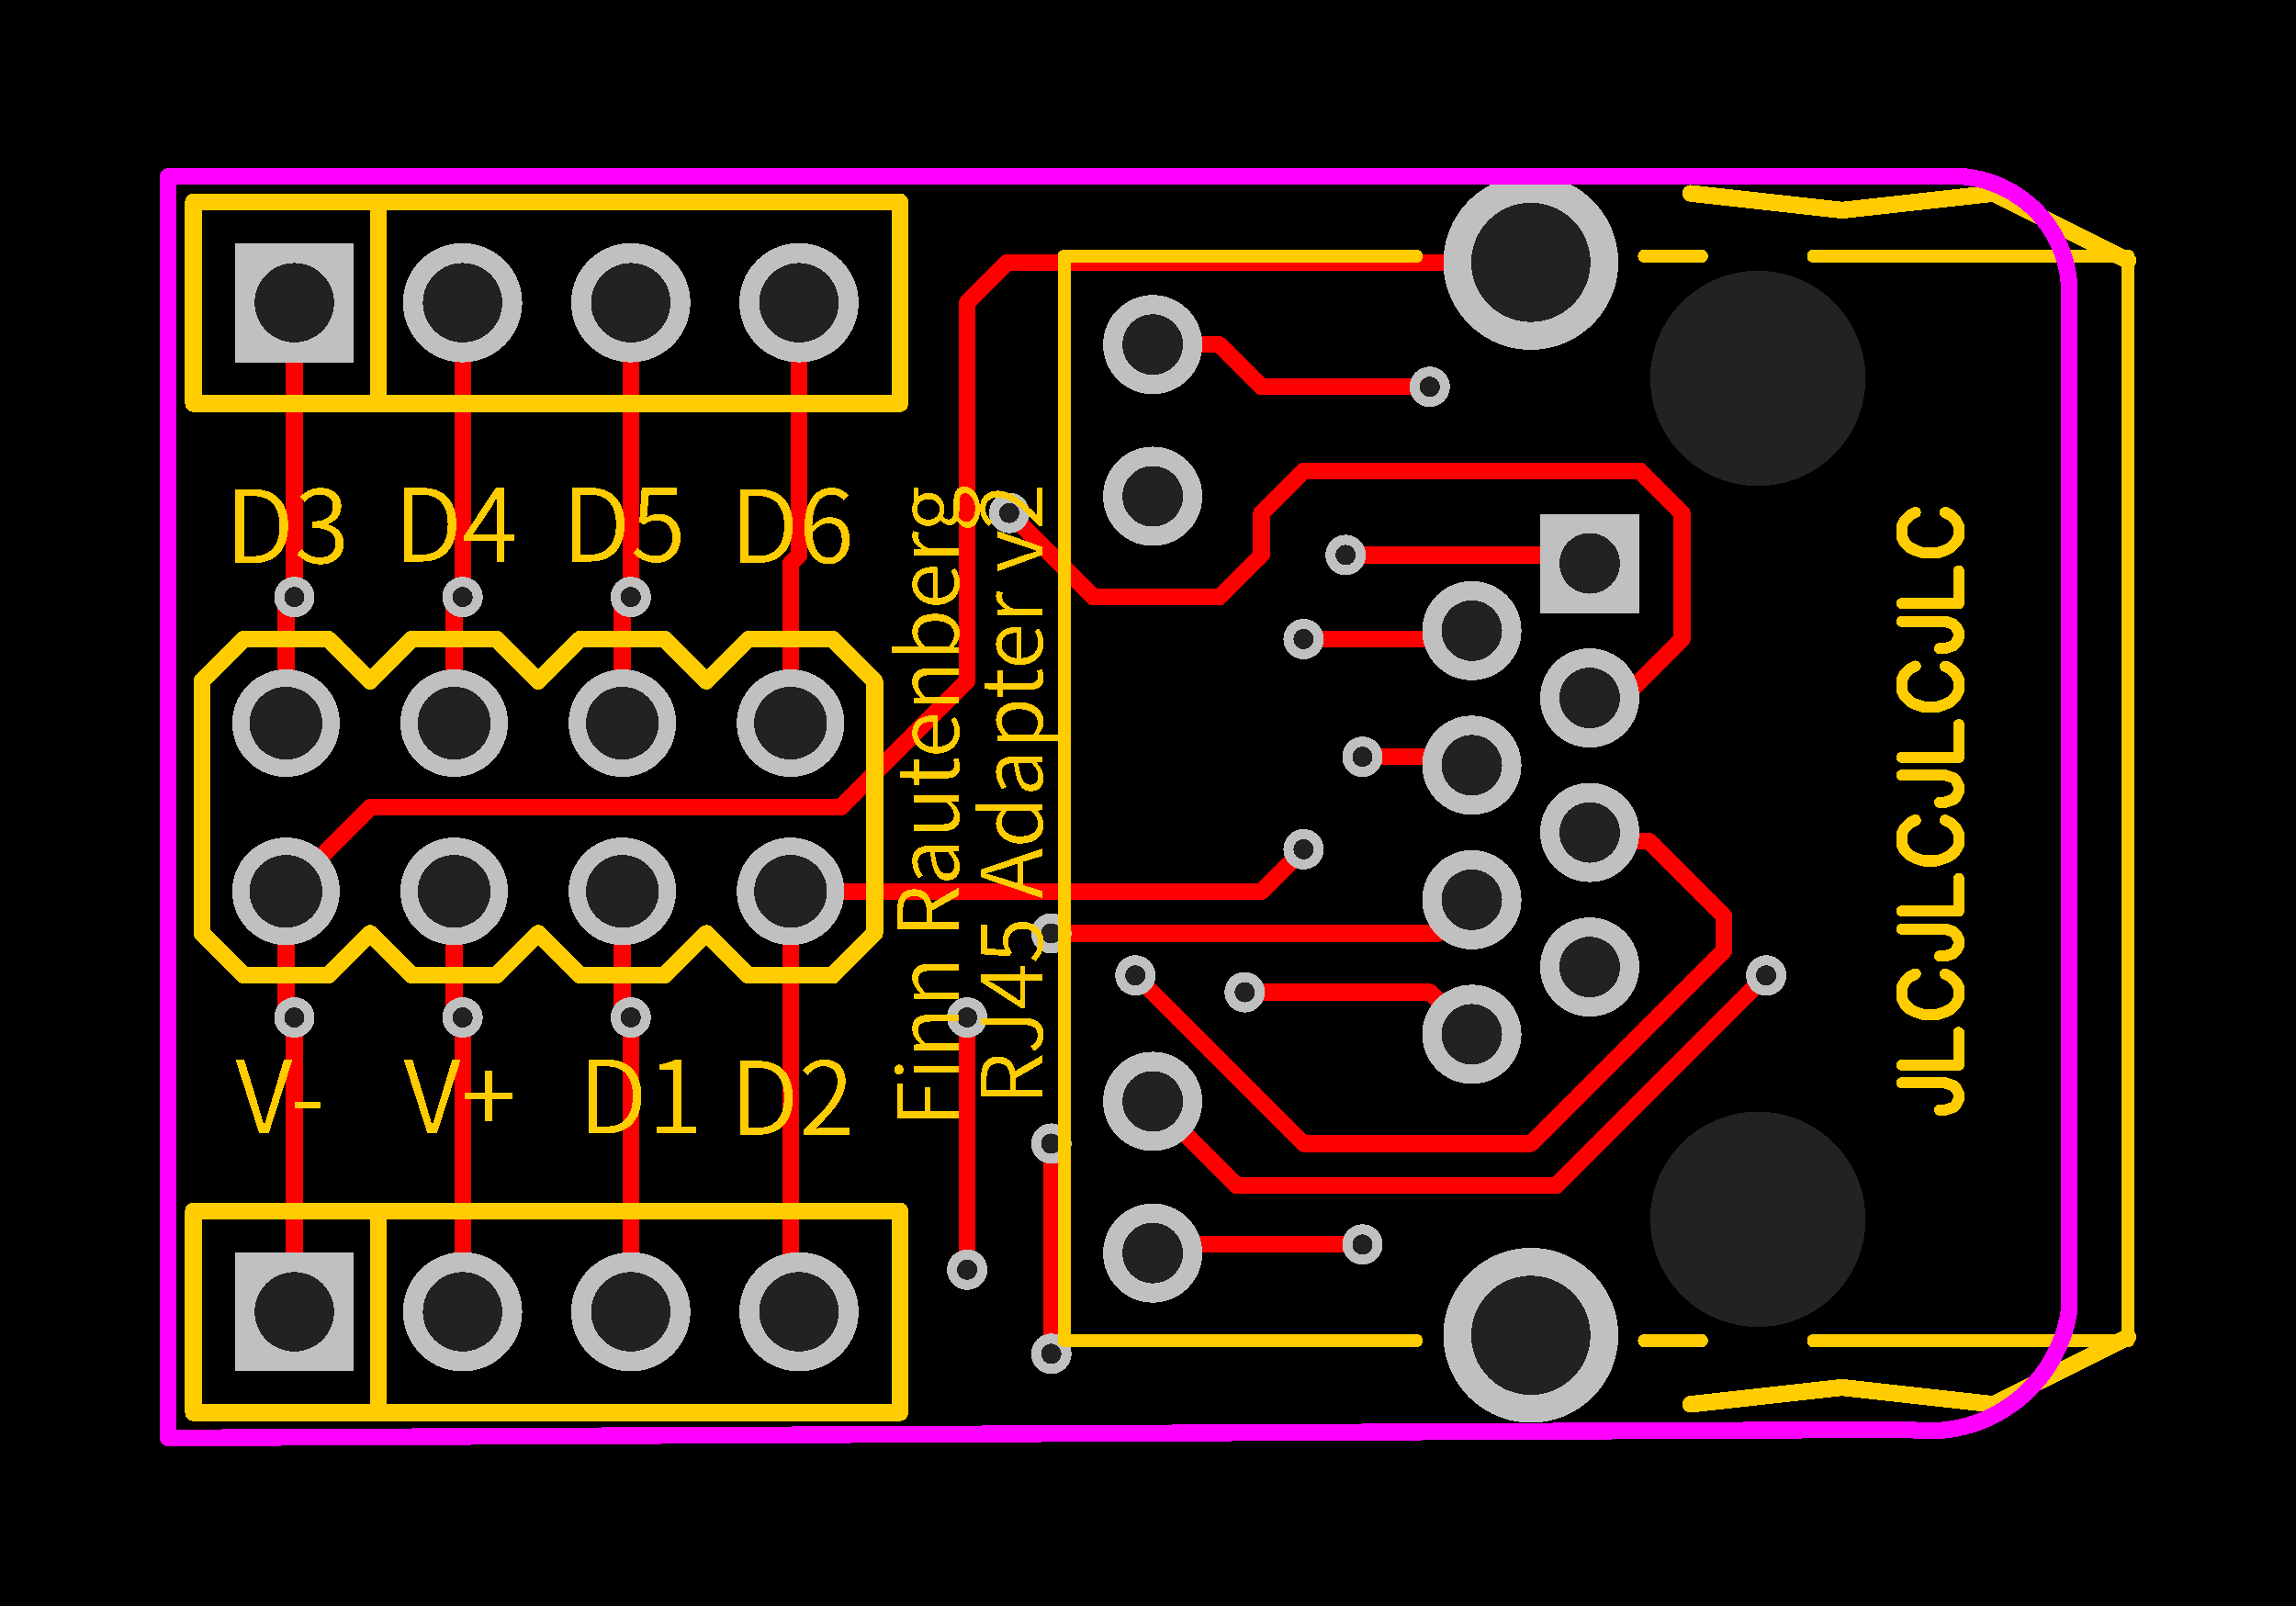 <svg xmlns="http://www.w3.org/2000/svg" xmlns:xlink="http://www.w3.org/1999/xlink" width="34.671mm" height="24.257mm" viewBox="4145 3092 136.5 95.5"><title></title><style type="text/css">
*[layerid="1"] {stroke:#FF0000;fill:#FF0000;}
*[layerid="2"] {stroke:#0000FF;fill:#0000FF;}
*[layerid="3"] {stroke:#FFCC00;fill:#FFCC00;}
*[layerid="4"] {stroke:#66CC33;fill:#66CC33;}
*[layerid="5"] {stroke:#808080;fill:#808080;}
*[layerid="6"] {stroke:#800000;fill:#800000;}
*[layerid="7"] {stroke:#800080;fill:#800080;stroke-opacity:0.7;fill-opacity:0.7;}
*[layerid="8"] {stroke:#AA00FF;fill:#AA00FF;stroke-opacity:0.7;fill-opacity:0.7;}
*[layerid="9"] {stroke:#6464FF;fill:#6464FF;}
*[layerid="10"] {stroke:#FF00FF;fill:#FF00FF;}
*[layerid="11"] {stroke:#C0C0C0;fill:#C0C0C0;}
*[layerid="12"] {stroke:#FFFFFF;fill:#FFFFFF;}
*[layerid="13"] {stroke:#33CC99;fill:#33CC99;}
*[layerid="14"] {stroke:#5555FF;fill:#5555FF;}
*[layerid="15"] {stroke:#F022F0;fill:#F022F0;}
*[layerid="19"] {stroke:#66CCFF;fill:#66CCFF;}
*[layerid="21"] {stroke:#999966;fill:#999966;}
*[layerid="22"] {stroke:#008000;fill:#008000;}
*[layerid="23"] {stroke:#00FF00;fill:#00FF00;}
*[layerid="24"] {stroke:#BC8E00;fill:#BC8E00;}
*[layerid="25"] {stroke:#70DBFA;fill:#70DBFA;}
*[layerid="26"] {stroke:#00CC66;fill:#00CC66;}
*[layerid="27"] {stroke:#9966FF;fill:#9966FF;}
*[layerid="28"] {stroke:#800080;fill:#800080;}
*[layerid="29"] {stroke:#008080;fill:#008080;}
*[layerid="30"] {stroke:#15935F;fill:#15935F;}
*[layerid="31"] {stroke:#000080;fill:#000080;}
*[layerid="32"] {stroke:#00B400;fill:#00B400;}
*[layerid="33"] {stroke:#2E4756;fill:#2E4756;}
*[layerid="34"] {stroke:#99842F;fill:#99842F;}
*[layerid="35"] {stroke:#FFFFAA;fill:#FFFFAA;}
*[layerid="36"] {stroke:#99842F;fill:#99842F;}
*[layerid="37"] {stroke:#2E4756;fill:#2E4756;}
*[layerid="38"] {stroke:#3535FF;fill:#3535FF;}
*[layerid="39"] {stroke:#8000BC;fill:#8000BC;}
*[layerid="40"] {stroke:#43AE5F;fill:#43AE5F;}
*[layerid="41"] {stroke:#C3ECCE;fill:#C3ECCE;}
*[layerid="42"] {stroke:#728978;fill:#728978;}
*[layerid="43"] {stroke:#39503F;fill:#39503F;}
*[layerid="44"] {stroke:#0C715D;fill:#0C715D;}
*[layerid="45"] {stroke:#5A8A80;fill:#5A8A80;}
*[layerid="46"] {stroke:#2B937E;fill:#2B937E;}
*[layerid="47"] {stroke:#23999D;fill:#23999D;}
*[layerid="48"] {stroke:#45B4E3;fill:#45B4E3;}
*[layerid="49"] {stroke:#215DA1;fill:#215DA1;}
*[layerid="50"] {stroke:#4564D7;fill:#4564D7;}
*[layerid="51"] {stroke:#6969E9;fill:#6969E9;}
*[layerid="52"] {stroke:#9069E9;fill:#9069E9;}
*[layerid="99"] {stroke:#00CCCC;fill:#00CCCC;}
*[layerid="100"] {stroke:#CC9999;fill:#CC9999;}
*[layerid="Hole"] {stroke:#222222;fill:#222222;}
*[layerid="DRCError"] {stroke:#FAD609;fill:#FAD609;}
*[fill="none"] {fill: none;}
*[stroke="none"] {stroke: none;}
path, polyline, polygon, line {stroke-linecap:round;}
g[c_partid="part_pad"][layerid="1"] ellipse:not([c_etype="pad_outer"]) {fill:#FF0000;}
g[c_partid="part_pad"][layerid="1"] polygon:not([c_etype="pad_outer"]) {fill:#FF0000;}
g[c_partid="part_pad"][layerid="1"] polyline:not([c_etype="pad_outer"]) {stroke:#FF0000;}
g[c_partid="part_pad"][layerid="2"] ellipse:not([c_etype="pad_outer"]) {fill:#0000FF;}
g[c_partid="part_pad"][layerid="2"] polygon:not([c_etype="pad_outer"]) {fill:#0000FF;}
g[c_partid="part_pad"][layerid="2"] polyline:not([c_etype="pad_outer"]) {stroke:#0000FF;}
g[c_partid="part_pad"][layerid="11"] ellipse:not([c_etype="pad_outer"]) {fill:#C0C0C0;}
g[c_partid="part_pad"][layerid="11"] polygon:not([c_etype="pad_outer"]) {fill:#C0C0C0;}
g[c_partid="part_pad"][layerid="11"] polyline:not([c_etype="pad_outer"]) {stroke:#C0C0C0;}
g[c_partid="part_pad"][layerid="11"] circle {fill:#222222;}
g[c_partid="part_pad"][layerid="11"] > polyline:nth-of-type(2) {stroke:#222222;}
g[c_partid="part_pad"][layerid="11"][c_shape="ELLIPSE"]  polyline:nth-last-of-type(1) {stroke:#222222;}
g[c_partid="part_pad"][layerid="11"][c_shape="RECT"]  polyline:nth-last-of-type(1) {stroke:#222222;}
g[c_partid="part_pad"][layerid="11"][c_shape="POLYGON"]  polyline:nth-last-of-type(1) {stroke:#222222;}
g[c_partid="part_via"] > * + circle, #gCurParts g[c_partid="part_via"] > * + circle {fill:#222222;}
g[c_partid="part_pad"] > polygon[c_etype="pad_outer"], #gCurParts g[c_partid="part_pad"] > polygon[c_etype="pad_outer"] {stroke-linejoin: miter;stroke-miterlimit: 100;}
g[c_partid="part_hole"] > circle {fill: #222222;}path, polyline, polygon {stroke-linejoin:round;}
rect, circle, ellipse, polyline, line, polygon, path {shape-rendering:crispEdges;}
</style>
<rect x="4145" y="3092" width="136.5" height="95.5" fill="#000000" stroke="none"/><polyline points="4162 3145 4162 3152 4162.5 3152.5" stroke-width="1"  stroke-linecap="round" fill="none" layerid="1" net="GND" id="gge147" locked="0" /><polyline points="4162.5 3152.5 4162.5 3170" stroke-width="1"  stroke-linecap="round" fill="none" layerid="1" net="GND" id="gge198" locked="0" /><polyline points="4172 3145 4172 3152 4172.5 3152.5" stroke-width="1"  stroke-linecap="round" fill="none" layerid="1" net="VCC" id="gge149" locked="0" /><polyline points="4172.5 3152.5 4172.5 3170" stroke-width="1"  stroke-linecap="round" fill="none" layerid="1" net="VCC" id="gge194" locked="0" /><polyline points="4182 3145 4182 3152 4182.5 3152.5" stroke-width="1"  stroke-linecap="round" fill="none" layerid="1" net="D1" id="gge151" locked="0" /><polyline points="4182.5 3152.5 4182.5 3170" stroke-width="1"  stroke-linecap="round" fill="none" layerid="1" net="D1" id="gge190" locked="0" /><polyline points="4192 3145 4192 3169.5 4192.5 3170" stroke-width="1"  stroke-linecap="round" fill="none" layerid="1" net="D2" id="gge152" locked="0" /><polyline points="4192 3135 4192 3125.5 4192.5 3125" stroke-width="1"  stroke-linecap="round" fill="none" layerid="1" net="D6" id="gge154" locked="0" /><polyline points="4192.5 3125 4192.5 3110" stroke-width="1"  stroke-linecap="round" fill="none" layerid="1" net="D6" id="gge183" locked="0" /><polyline points="4182 3135 4182 3128 4182.5 3127.5" stroke-width="1"  stroke-linecap="round" fill="none" layerid="1" net="D5" id="gge156" locked="0" /><polyline points="4182.5 3127.5 4182.5 3110" stroke-width="1"  stroke-linecap="round" fill="none" layerid="1" net="D5" id="gge179" locked="0" /><polyline points="4172 3135 4172 3128 4172.5 3127.5" stroke-width="1"  stroke-linecap="round" fill="none" layerid="1" net="D4" id="gge157" locked="0" /><polyline points="4172.5 3127.5 4172.5 3110" stroke-width="1"  stroke-linecap="round" fill="none" layerid="1" net="D4" id="gge175" locked="0" /><polyline points="4162 3135 4162 3128 4162.5 3127.5" stroke-width="1"  stroke-linecap="round" fill="none" layerid="1" net="D3" id="gge158" locked="0" /><polyline points="4162.5 3127.5 4162.5 3110" stroke-width="1"  stroke-linecap="round" fill="none" layerid="1" net="D3" id="gge171" locked="0" /><polyline points="4202.5 3152.5 4202.5 3167.5" stroke-width="1"  stroke-linecap="round" fill="none" layerid="1" net="D1" id="gge205" locked="0" /><polyline points="4192 3145 4220 3145 4222.5 3142.5" stroke-width="1"  stroke-linecap="round" fill="none" layerid="1" net="D2" id="gge210" locked="0" /><polyline points="4222.5 3130 4232 3130 4232.5 3129.5" stroke-width="1"  stroke-linecap="round" fill="none" layerid="1" net="D2" id="gge213" locked="0" /><polyline points="4232.5 3153.5 4230 3151 4219 3151" stroke-width="1"  stroke-linecap="round" fill="none" layerid="1" net="VCC" id="gge216" locked="0" /><polyline points="4207.5 3160 4207.5 3172.5" stroke-width="1"  stroke-linecap="round" fill="none" layerid="1" net="GND" id="gge222" locked="0" /><polyline points="4250 3150 4237.5 3162.5 4218.54 3162.5 4213.53 3157.49" stroke-width="1"  stroke-linecap="round" fill="none" layerid="1" net="R1_2" id="gge229" locked="0" /><polyline points="4213.53 3166.51 4214.04 3166 4226 3166" stroke-width="1"  stroke-linecap="round" fill="none" layerid="1" net="D1" id="gge231" locked="0" /><polyline points="4226 3137 4232 3137 4232.5 3137.5" stroke-width="1"  stroke-linecap="round" fill="none" layerid="1" net="D1" id="gge234" locked="0" /><polyline points="4225 3125 4239.01 3125 4239.51 3125.5" stroke-width="1"  stroke-linecap="round" fill="none" layerid="1" net="D3" id="gge241" locked="0" /><polyline points="4230 3115 4220 3115 4217.49 3112.49 4213.53 3112.49" stroke-width="1"  stroke-linecap="round" fill="none" layerid="1" net="RJ1_9" id="gge245" locked="0" /><polyline points="4239.51 3133.5 4241.5 3133.5 4245 3130 4245 3122.5 4242.5 3120 4222.5 3120 4220 3122.5 4220 3125 4217.5 3127.5 4210 3127.5 4205 3122.5" stroke-width="1"  stroke-linecap="round" fill="none" layerid="1" net="D4" id="gge248" locked="0" /><polyline points="4239.51 3141.5 4240.01 3142 4243 3142 4247.5 3146.5 4247.5 3148.5 4236 3160 4222.5 3160 4212.5 3150" stroke-width="1"  stroke-linecap="round" fill="none" layerid="1" net="D5" id="gge262" locked="0" /><polyline points="4232.5 3145.5 4230.5 3147.5 4217.5 3147.5 4207.5 3147.5" stroke-width="1"  stroke-linecap="round" fill="none" layerid="1" net="D6" id="gge278" locked="0" /><polyline points="4162 3145 4167 3140 4195 3140 4202.5 3132.5 4202.5 3110 4204.9 3107.6 4236.01 3107.6" stroke-width="1"  stroke-linecap="round" fill="none" layerid="1" net="GND" id="gge283" locked="0" /><g c_partid="part_pad" c_etype="pinpart" c_origin="4232.5,3153.5" layerid="11" number="8" net="VCC" plated ="Y"  id="gge37" locked="0" c_rotation="270" c_width="5.9" c_height="5.9" title="VCC" c_shape="ELLIPSE" pasteexpansion="0" solderexpansion="0.4"><ellipse c_etype="pad_shell" cx="4232.5" cy="3153.5" rx="2.95" ry="2.95" layerid="11" stroke-width="0"/><circle c_etype="pad_hole" cx="4232.5" cy="3153.5" r="1.8" layerid="11" stroke-width="0"/></g><g c_partid="part_pad" c_etype="pinpart" c_origin="4239.51,3125.5" layerid="11" number="1" net="D3" plated ="Y"  id="gge38" locked="0" c_rotation="270" c_width="5.9" c_height="5.9" title="D3" c_shape="RECT" pasteexpansion="0" solderexpansion="0.4"><polygon  c_etype="pad_shell" points="4242.46 3122.55 4242.46 3128.45 4236.56 3128.45 4236.56 3122.55" layerid="11" stroke-width="0" /><circle c_etype="pad_hole" cx="4239.51" cy="3125.5" r="1.8" layerid="11" stroke-width="0"/></g><g c_partid="part_pad" c_etype="pinpart" c_origin="4239.51,3141.5" layerid="11" number="5" net="D5" plated ="Y"  id="gge39" locked="0" c_rotation="270" c_width="5.9" c_height="5.9" title="D5" c_shape="ELLIPSE" pasteexpansion="0" solderexpansion="0.4"><ellipse c_etype="pad_shell" cx="4239.51" cy="3141.5" rx="2.95" ry="2.95" layerid="11" stroke-width="0"/><circle c_etype="pad_hole" cx="4239.51" cy="3141.5" r="1.8" layerid="11" stroke-width="0"/></g><g c_partid="part_pad" c_etype="pinpart" c_origin="4239.51,3133.5" layerid="11" number="3" net="D4" plated ="Y"  id="gge40" locked="0" c_rotation="270" c_width="5.9" c_height="5.9" title="D4" c_shape="ELLIPSE" pasteexpansion="0" solderexpansion="0.4"><ellipse c_etype="pad_shell" cx="4239.51" cy="3133.5" rx="2.95" ry="2.95" layerid="11" stroke-width="0"/><circle c_etype="pad_hole" cx="4239.51" cy="3133.5" r="1.8" layerid="11" stroke-width="0"/></g><g c_partid="part_pad" c_etype="pinpart" c_origin="4232.5,3137.5" layerid="11" number="4" net="D1" plated ="Y"  id="gge41" locked="0" c_rotation="270" c_width="5.9" c_height="5.9" title="D1" c_shape="ELLIPSE" pasteexpansion="0" solderexpansion="0.4"><ellipse c_etype="pad_shell" cx="4232.5" cy="3137.5" rx="2.95" ry="2.95" layerid="11" stroke-width="0"/><circle c_etype="pad_hole" cx="4232.5" cy="3137.5" r="1.8" layerid="11" stroke-width="0"/></g><g c_partid="part_pad" c_etype="pinpart" c_origin="4232.5,3129.5" layerid="11" number="2" net="D2" plated ="Y"  id="gge42" locked="0" c_rotation="270" c_width="5.9" c_height="5.9" title="D2" c_shape="ELLIPSE" pasteexpansion="0" solderexpansion="0.4"><ellipse c_etype="pad_shell" cx="4232.5" cy="3129.5" rx="2.95" ry="2.95" layerid="11" stroke-width="0"/><circle c_etype="pad_hole" cx="4232.5" cy="3129.5" r="1.8" layerid="11" stroke-width="0"/></g><g c_partid="part_pad" c_etype="pinpart" c_origin="4239.51,3149.5" layerid="11" number="7" net="GND" plated ="Y"  id="gge43" locked="0" c_rotation="270" c_width="5.9" c_height="5.9" title="GND" c_shape="ELLIPSE" pasteexpansion="0" solderexpansion="0.4"><ellipse c_etype="pad_shell" cx="4239.51" cy="3149.5" rx="2.95" ry="2.95" layerid="11" stroke-width="0"/><circle c_etype="pad_hole" cx="4239.51" cy="3149.5" r="1.8" layerid="11" stroke-width="0"/></g><g c_partid="part_pad" c_etype="pinpart" c_origin="4236.01,3107.6" layerid="11" number="0" net="GND" plated ="Y"  id="gge44" locked="0" c_rotation="270" c_width="10.4" c_height="10.4" title="GND" c_shape="ELLIPSE" pasteexpansion="0" solderexpansion="0.4"><ellipse c_etype="pad_shell" cx="4236.01" cy="3107.6" rx="5.2" ry="5.2" layerid="11" stroke-width="0"/><circle c_etype="pad_hole" cx="4236.01" cy="3107.6" r="3.543" layerid="11" stroke-width="0"/></g><g c_partid="part_pad" c_etype="pinpart" c_origin="4236.01,3171.4" layerid="11" number="0" net="GND" plated ="Y"  id="gge45" locked="0" c_rotation="90" c_width="10.4" c_height="10.4" title="GND" c_shape="ELLIPSE" pasteexpansion="0" solderexpansion="0.4"><ellipse c_etype="pad_shell" cx="4236.01" cy="3171.4" rx="5.2" ry="5.2" layerid="11" stroke-width="0"/><circle c_etype="pad_hole" cx="4236.01" cy="3171.4" r="3.543" layerid="11" stroke-width="0"/></g><g c_partid="part_pad" c_etype="pinpart" c_origin="4232.5,3145.5" layerid="11" number="6" net="D6" plated ="Y"  id="gge46" locked="0" c_rotation="270" c_width="5.9" c_height="5.9" title="D6" c_shape="ELLIPSE" pasteexpansion="0" solderexpansion="0.4"><ellipse c_etype="pad_shell" cx="4232.5" cy="3145.5" rx="2.95" ry="2.95" layerid="11" stroke-width="0"/><circle c_etype="pad_hole" cx="4232.5" cy="3145.5" r="1.8" layerid="11" stroke-width="0"/></g><g c_partid="part_pad" c_etype="pinpart" c_origin="4213.53,3157.49" layerid="11" number="11" net="R1_2" plated ="Y"  id="gge47" locked="0" c_rotation="270" c_width="5.9" c_height="5.9" title="R1_2" c_shape="ELLIPSE" pasteexpansion="0" solderexpansion="0.4"><ellipse c_etype="pad_shell" cx="4213.53" cy="3157.49" rx="2.95" ry="2.95" layerid="11" stroke-width="0"/><circle c_etype="pad_hole" cx="4213.53" cy="3157.49" r="1.8" layerid="11" stroke-width="0"/></g><g c_partid="part_pad" c_etype="pinpart" c_origin="4213.53,3166.51" layerid="11" number="12" net="D1" plated ="Y"  id="gge48" locked="0" c_rotation="270" c_width="5.9" c_height="5.9" title="D1" c_shape="ELLIPSE" pasteexpansion="0" solderexpansion="0.4"><ellipse c_etype="pad_shell" cx="4213.53" cy="3166.51" rx="2.95" ry="2.95" layerid="11" stroke-width="0"/><circle c_etype="pad_hole" cx="4213.53" cy="3166.51" r="1.8" layerid="11" stroke-width="0"/></g><g c_partid="part_pad" c_etype="pinpart" c_origin="4213.53,3112.49" layerid="11" number="9" net="RJ1_9" plated ="Y"  id="gge49" locked="0" c_rotation="270" c_width="5.9" c_height="5.9" title="RJ1_9" c_shape="ELLIPSE" pasteexpansion="0" solderexpansion="0.4"><ellipse c_etype="pad_shell" cx="4213.53" cy="3112.49" rx="2.95" ry="2.95" layerid="11" stroke-width="0"/><circle c_etype="pad_hole" cx="4213.53" cy="3112.49" r="1.8" layerid="11" stroke-width="0"/></g><g c_partid="part_pad" c_etype="pinpart" c_origin="4213.53,3121.51" layerid="11" number="10" net="VCC" plated ="Y"  id="gge50" locked="0" c_rotation="270" c_width="5.9" c_height="5.9" title="VCC" c_shape="ELLIPSE" pasteexpansion="0" solderexpansion="0.4"><ellipse c_etype="pad_shell" cx="4213.53" cy="3121.51" rx="2.95" ry="2.95" layerid="11" stroke-width="0"/><circle c_etype="pad_hole" cx="4213.53" cy="3121.51" r="1.8" layerid="11" stroke-width="0"/></g><g c_partid="part_pad" c_etype="pinpart" c_origin="4162,3145" layerid="11" number="1" net="GND" plated ="Y"  id="gge64" locked="0" c_rotation="0" c_width="6.394" c_height="6.394" title="GND" c_shape="ELLIPSE" pasteexpansion="0" solderexpansion="0.4"><ellipse c_etype="pad_shell" cx="4162" cy="3145" rx="3.197" ry="3.197" layerid="11" stroke-width="0"/><circle c_etype="pad_hole" cx="4162" cy="3145" r="2.165" layerid="11" stroke-width="0"/></g><g c_partid="part_pad" c_etype="pinpart" c_origin="4162,3135" layerid="11" number="2" net="D3" plated ="Y"  id="gge65" locked="0" c_rotation="0" c_width="6.394" c_height="6.394" title="D3" c_shape="ELLIPSE" pasteexpansion="0" solderexpansion="0.4"><ellipse c_etype="pad_shell" cx="4162" cy="3135" rx="3.197" ry="3.197" layerid="11" stroke-width="0"/><circle c_etype="pad_hole" cx="4162" cy="3135" r="2.165" layerid="11" stroke-width="0"/></g><g c_partid="part_pad" c_etype="pinpart" c_origin="4172,3145" layerid="11" number="3" net="VCC" plated ="Y"  id="gge66" locked="0" c_rotation="0" c_width="6.394" c_height="6.394" title="VCC" c_shape="ELLIPSE" pasteexpansion="0" solderexpansion="0.4"><ellipse c_etype="pad_shell" cx="4172" cy="3145" rx="3.197" ry="3.197" layerid="11" stroke-width="0"/><circle c_etype="pad_hole" cx="4172" cy="3145" r="2.165" layerid="11" stroke-width="0"/></g><g c_partid="part_pad" c_etype="pinpart" c_origin="4172,3135" layerid="11" number="4" net="D4" plated ="Y"  id="gge67" locked="0" c_rotation="0" c_width="6.394" c_height="6.394" title="D4" c_shape="ELLIPSE" pasteexpansion="0" solderexpansion="0.4"><ellipse c_etype="pad_shell" cx="4172" cy="3135" rx="3.197" ry="3.197" layerid="11" stroke-width="0"/><circle c_etype="pad_hole" cx="4172" cy="3135" r="2.165" layerid="11" stroke-width="0"/></g><g c_partid="part_pad" c_etype="pinpart" c_origin="4182,3145" layerid="11" number="5" net="D1" plated ="Y"  id="gge68" locked="0" c_rotation="0" c_width="6.394" c_height="6.394" title="D1" c_shape="ELLIPSE" pasteexpansion="0" solderexpansion="0.4"><ellipse c_etype="pad_shell" cx="4182" cy="3145" rx="3.197" ry="3.197" layerid="11" stroke-width="0"/><circle c_etype="pad_hole" cx="4182" cy="3145" r="2.165" layerid="11" stroke-width="0"/></g><g c_partid="part_pad" c_etype="pinpart" c_origin="4182,3135" layerid="11" number="6" net="D5" plated ="Y"  id="gge69" locked="0" c_rotation="0" c_width="6.394" c_height="6.394" title="D5" c_shape="ELLIPSE" pasteexpansion="0" solderexpansion="0.4"><ellipse c_etype="pad_shell" cx="4182" cy="3135" rx="3.197" ry="3.197" layerid="11" stroke-width="0"/><circle c_etype="pad_hole" cx="4182" cy="3135" r="2.165" layerid="11" stroke-width="0"/></g><g c_partid="part_pad" c_etype="pinpart" c_origin="4192,3145" layerid="11" number="7" net="D2" plated ="Y"  id="gge70" locked="0" c_rotation="0" c_width="6.394" c_height="6.394" title="D2" c_shape="ELLIPSE" pasteexpansion="0" solderexpansion="0.4"><ellipse c_etype="pad_shell" cx="4192" cy="3145" rx="3.197" ry="3.197" layerid="11" stroke-width="0"/><circle c_etype="pad_hole" cx="4192" cy="3145" r="2.165" layerid="11" stroke-width="0"/></g><g c_partid="part_pad" c_etype="pinpart" c_origin="4192,3135" layerid="11" number="8" net="D6" plated ="Y"  id="gge71" locked="0" c_rotation="0" c_width="6.394" c_height="6.394" title="D6" c_shape="ELLIPSE" pasteexpansion="0" solderexpansion="0.4"><ellipse c_etype="pad_shell" cx="4192" cy="3135" rx="3.197" ry="3.197" layerid="11" stroke-width="0"/><circle c_etype="pad_hole" cx="4192" cy="3135" r="2.165" layerid="11" stroke-width="0"/></g><g c_partid="part_pad" c_etype="pinpart" c_origin="4162.5,3170" layerid="11" number="1" net="GND" plated ="Y"  id="gge79" locked="0" c_rotation="0" c_width="7.087" c_height="7.087" title="GND" c_shape="RECT" pasteexpansion="0" solderexpansion="0.4"><polygon  c_etype="pad_shell" points="4158.957 3166.457 4166.043 3166.457 4166.043 3173.543 4158.957 3173.543" layerid="11" stroke-width="0" /><circle c_etype="pad_hole" cx="4162.5" cy="3170" r="2.362" layerid="11" stroke-width="0"/></g><g c_partid="part_pad" c_etype="pinpart" c_origin="4172.5,3170" layerid="11" number="2" net="VCC" plated ="Y"  id="gge84" locked="0" c_rotation="0" c_width="7.087" c_height="7.087" title="VCC" c_shape="ELLIPSE" pasteexpansion="0" solderexpansion="0.4"><ellipse c_etype="pad_shell" cx="4172.5" cy="3170" rx="3.543" ry="3.543" layerid="11" stroke-width="0"/><circle c_etype="pad_hole" cx="4172.5" cy="3170" r="2.362" layerid="11" stroke-width="0"/></g><g c_partid="part_pad" c_etype="pinpart" c_origin="4182.5,3170" layerid="11" number="3" net="D1" plated ="Y"  id="gge89" locked="0" c_rotation="0" c_width="7.087" c_height="7.087" title="D1" c_shape="ELLIPSE" pasteexpansion="0" solderexpansion="0.4"><ellipse c_etype="pad_shell" cx="4182.5" cy="3170" rx="3.543" ry="3.543" layerid="11" stroke-width="0"/><circle c_etype="pad_hole" cx="4182.5" cy="3170" r="2.362" layerid="11" stroke-width="0"/></g><g c_partid="part_pad" c_etype="pinpart" c_origin="4192.5,3170" layerid="11" number="4" net="D2" plated ="Y"  id="gge92" locked="0" c_rotation="0" c_width="7.087" c_height="7.087" title="D2" c_shape="ELLIPSE" pasteexpansion="0" solderexpansion="0.4"><ellipse c_etype="pad_shell" cx="4192.5" cy="3170" rx="3.543" ry="3.543" layerid="11" stroke-width="0"/><circle c_etype="pad_hole" cx="4192.5" cy="3170" r="2.362" layerid="11" stroke-width="0"/></g><g c_partid="part_pad" c_etype="pinpart" c_origin="4162.5,3110" layerid="11" number="1" net="D3" plated ="Y"  id="gge104" locked="0" c_rotation="0" c_width="7.087" c_height="7.087" title="D3" c_shape="RECT" pasteexpansion="0" solderexpansion="0.4"><polygon  c_etype="pad_shell" points="4158.957 3106.457 4166.043 3106.457 4166.043 3113.543 4158.957 3113.543" layerid="11" stroke-width="0" /><circle c_etype="pad_hole" cx="4162.5" cy="3110" r="2.362" layerid="11" stroke-width="0"/></g><g c_partid="part_pad" c_etype="pinpart" c_origin="4172.5,3110" layerid="11" number="2" net="D4" plated ="Y"  id="gge109" locked="0" c_rotation="0" c_width="7.087" c_height="7.087" title="D4" c_shape="ELLIPSE" pasteexpansion="0" solderexpansion="0.4"><ellipse c_etype="pad_shell" cx="4172.5" cy="3110" rx="3.543" ry="3.543" layerid="11" stroke-width="0"/><circle c_etype="pad_hole" cx="4172.5" cy="3110" r="2.362" layerid="11" stroke-width="0"/></g><g c_partid="part_pad" c_etype="pinpart" c_origin="4182.5,3110" layerid="11" number="3" net="D5" plated ="Y"  id="gge114" locked="0" c_rotation="0" c_width="7.087" c_height="7.087" title="D5" c_shape="ELLIPSE" pasteexpansion="0" solderexpansion="0.4"><ellipse c_etype="pad_shell" cx="4182.5" cy="3110" rx="3.543" ry="3.543" layerid="11" stroke-width="0"/><circle c_etype="pad_hole" cx="4182.5" cy="3110" r="2.362" layerid="11" stroke-width="0"/></g><g c_partid="part_pad" c_etype="pinpart" c_origin="4192.5,3110" layerid="11" number="4" net="D6" plated ="Y"  id="gge117" locked="0" c_rotation="0" c_width="7.087" c_height="7.087" title="D6" c_shape="ELLIPSE" pasteexpansion="0" solderexpansion="0.4"><ellipse c_etype="pad_shell" cx="4192.5" cy="3110" rx="3.543" ry="3.543" layerid="11" stroke-width="0"/><circle c_etype="pad_hole" cx="4192.5" cy="3110" r="2.362" layerid="11" stroke-width="0"/></g><g c_partid="part_via" c_etype="pinpart" c_shapetype="group" net="D3" c_origin="4162.5,3127.5" layerid="11" id="gge168" locked="0" solderexpansion=""><circle cx="4162.5" cy="3127.5" r="1.2" stroke-width="0" c_etype="pad_shell"/><circle cx="4162.5" cy="3127.5" r="0.6"  stroke-width="0" c_etype="pad_hole"/></g><g c_partid="part_via" c_etype="pinpart" c_shapetype="group" net="D4" c_origin="4172.5,3127.5" layerid="11" id="gge172" locked="0" solderexpansion=""><circle cx="4172.5" cy="3127.5" r="1.2" stroke-width="0" c_etype="pad_shell"/><circle cx="4172.5" cy="3127.5" r="0.6"  stroke-width="0" c_etype="pad_hole"/></g><g c_partid="part_via" c_etype="pinpart" c_shapetype="group" net="D5" c_origin="4182.5,3127.5" layerid="11" id="gge176" locked="0" solderexpansion=""><circle cx="4182.5" cy="3127.5" r="1.2" stroke-width="0" c_etype="pad_shell"/><circle cx="4182.5" cy="3127.5" r="0.6"  stroke-width="0" c_etype="pad_hole"/></g><g c_partid="part_via" c_etype="pinpart" c_shapetype="group" net="D1" c_origin="4182.5,3152.5" layerid="11" id="gge187" locked="0" solderexpansion=""><circle cx="4182.5" cy="3152.5" r="1.2" stroke-width="0" c_etype="pad_shell"/><circle cx="4182.5" cy="3152.5" r="0.6"  stroke-width="0" c_etype="pad_hole"/></g><g c_partid="part_via" c_etype="pinpart" c_shapetype="group" net="VCC" c_origin="4172.5,3152.5" layerid="11" id="gge191" locked="0" solderexpansion=""><circle cx="4172.5" cy="3152.5" r="1.2" stroke-width="0" c_etype="pad_shell"/><circle cx="4172.5" cy="3152.5" r="0.6"  stroke-width="0" c_etype="pad_hole"/></g><g c_partid="part_via" c_etype="pinpart" c_shapetype="group" net="GND" c_origin="4162.5,3152.5" layerid="11" id="gge195" locked="0" solderexpansion=""><circle cx="4162.5" cy="3152.5" r="1.2" stroke-width="0" c_etype="pad_shell"/><circle cx="4162.5" cy="3152.5" r="0.6"  stroke-width="0" c_etype="pad_hole"/></g><g c_partid="part_via" c_etype="pinpart" c_shapetype="group" net="D1" c_origin="4202.5,3152.5" layerid="11" id="gge206" locked="0" solderexpansion=""><circle cx="4202.5" cy="3152.5" r="1.2" stroke-width="0" c_etype="pad_shell"/><circle cx="4202.5" cy="3152.5" r="0.6"  stroke-width="0" c_etype="pad_hole"/></g><g c_partid="part_via" c_etype="pinpart" c_shapetype="group" net="D1" c_origin="4202.5,3167.5" layerid="11" id="gge208" locked="0" solderexpansion=""><circle cx="4202.5" cy="3167.5" r="1.2" stroke-width="0" c_etype="pad_shell"/><circle cx="4202.5" cy="3167.5" r="0.6"  stroke-width="0" c_etype="pad_hole"/></g><g c_partid="part_via" c_etype="pinpart" c_shapetype="group" net="D2" c_origin="4222.5,3142.5" layerid="11" id="gge212" locked="0" solderexpansion=""><circle cx="4222.5" cy="3142.5" r="1.2" stroke-width="0" c_etype="pad_shell"/><circle cx="4222.5" cy="3142.5" r="0.6"  stroke-width="0" c_etype="pad_hole"/></g><g c_partid="part_via" c_etype="pinpart" c_shapetype="group" net="D2" c_origin="4222.5,3130" layerid="11" id="gge214" locked="0" solderexpansion=""><circle cx="4222.5" cy="3130" r="1.2" stroke-width="0" c_etype="pad_shell"/><circle cx="4222.5" cy="3130" r="0.6"  stroke-width="0" c_etype="pad_hole"/></g><g c_partid="part_via" c_etype="pinpart" c_shapetype="group" net="VCC" c_origin="4219,3151" layerid="11" id="gge218" locked="0" solderexpansion=""><circle cx="4219" cy="3151" r="1.2" stroke-width="0" c_etype="pad_shell"/><circle cx="4219" cy="3151" r="0.6"  stroke-width="0" c_etype="pad_hole"/></g><g c_partid="part_via" c_etype="pinpart" c_shapetype="group" net="GND" c_origin="4207.5,3160" layerid="11" id="gge223" locked="0" solderexpansion=""><circle cx="4207.5" cy="3160" r="1.2" stroke-width="0" c_etype="pad_shell"/><circle cx="4207.5" cy="3160" r="0.6"  stroke-width="0" c_etype="pad_hole"/></g><g c_partid="part_via" c_etype="pinpart" c_shapetype="group" net="GND" c_origin="4207.5,3172.5" layerid="11" id="gge225" locked="0" solderexpansion=""><circle cx="4207.5" cy="3172.5" r="1.2" stroke-width="0" c_etype="pad_shell"/><circle cx="4207.5" cy="3172.5" r="0.6"  stroke-width="0" c_etype="pad_hole"/></g><g c_partid="part_via" c_etype="pinpart" c_shapetype="group" net="R1_2" c_origin="4250,3150" layerid="11" id="gge230" locked="0" solderexpansion=""><circle cx="4250" cy="3150" r="1.2" stroke-width="0" c_etype="pad_shell"/><circle cx="4250" cy="3150" r="0.6"  stroke-width="0" c_etype="pad_hole"/></g><g c_partid="part_via" c_etype="pinpart" c_shapetype="group" net="D1" c_origin="4226,3166" layerid="11" id="gge233" locked="0" solderexpansion=""><circle cx="4226" cy="3166" r="1.2" stroke-width="0" c_etype="pad_shell"/><circle cx="4226" cy="3166" r="0.6"  stroke-width="0" c_etype="pad_hole"/></g><g c_partid="part_via" c_etype="pinpart" c_shapetype="group" net="D1" c_origin="4226,3137" layerid="11" id="gge235" locked="0" solderexpansion=""><circle cx="4226" cy="3137" r="1.2" stroke-width="0" c_etype="pad_shell"/><circle cx="4226" cy="3137" r="0.6"  stroke-width="0" c_etype="pad_hole"/></g><g c_partid="part_via" c_etype="pinpart" c_shapetype="group" net="D3" c_origin="4225,3125" layerid="11" id="gge242" locked="0" solderexpansion=""><circle cx="4225" cy="3125" r="1.2" stroke-width="0" c_etype="pad_shell"/><circle cx="4225" cy="3125" r="0.6"  stroke-width="0" c_etype="pad_hole"/></g><g c_partid="part_via" c_etype="pinpart" c_shapetype="group" net="RJ1_9" c_origin="4230,3115" layerid="11" id="gge246" locked="0" solderexpansion=""><circle cx="4230" cy="3115" r="1.2" stroke-width="0" c_etype="pad_shell"/><circle cx="4230" cy="3115" r="0.6"  stroke-width="0" c_etype="pad_hole"/></g><g c_partid="part_via" c_etype="pinpart" c_shapetype="group" net="D4" c_origin="4205,3122.5" layerid="11" id="gge255" locked="0" solderexpansion=""><circle cx="4205" cy="3122.5" r="1.2" stroke-width="0" c_etype="pad_shell"/><circle cx="4205" cy="3122.5" r="0.6"  stroke-width="0" c_etype="pad_hole"/></g><g c_partid="part_via" c_etype="pinpart" c_shapetype="group" net="D5" c_origin="4212.5,3150" layerid="11" id="gge264" locked="0" solderexpansion=""><circle cx="4212.5" cy="3150" r="1.2" stroke-width="0" c_etype="pad_shell"/><circle cx="4212.5" cy="3150" r="0.6"  stroke-width="0" c_etype="pad_hole"/></g><g c_partid="part_via" c_etype="pinpart" c_shapetype="group" net="D6" c_origin="4207.5,3147.5" layerid="11" id="gge280" locked="0" solderexpansion=""><circle cx="4207.5" cy="3147.5" r="1.2" stroke-width="0" c_etype="pad_shell"/><circle cx="4207.5" cy="3147.5" r="0.6"  stroke-width="0" c_etype="pad_hole"/></g><g c_partid="part_hole" c_etype="pinpart" c_shapetype="group" c_origin="4249.51,3114.5" layerid="11" id="gge35" locked="0" ><circle cx="4249.51" cy="3114.5" r="6.398"  stroke-width="0" /></g><g c_partid="part_hole" c_etype="pinpart" c_shapetype="group" c_origin="4249.51,3164.5" layerid="11" id="gge36" locked="0" ><circle cx="4249.51" cy="3164.5" r="6.398"  stroke-width="0" /></g><polyline points="4246.15 3171.72 4242.77 3171.72" stroke-width="0.79"  stroke-linecap="round" fill="none" layerid="3" net="" id="gge27" locked="0" /><polyline points="4229.2 3107.23 4208.27 3107.23 4208.27 3113.24" stroke-width="0.79"  stroke-linecap="round" fill="none" layerid="3" net="" id="gge28" locked="0" /><polyline points="4229.2 3171.72 4208.27 3171.72 4208.27 3156.69" stroke-width="0.79"  stroke-linecap="round" fill="none" layerid="3" net="" id="gge29" locked="0" /><polyline points="4246.15 3107.23 4242.77 3107.23" stroke-width="0.79"  stroke-linecap="round" fill="none" layerid="3" net="" id="gge30" locked="0" /><polyline points="4252.82 3107.23 4271.51 3107.23 4271.51 3171.72 4252.82 3171.72" stroke-width="0.79"  stroke-linecap="round" fill="none" layerid="3" net="" id="gge31" locked="0" /><polyline points="4208.27 3112.17 4208.27 3157.64" stroke-width="0.79"  stroke-linecap="round" fill="none" layerid="3" net="" id="gge32" locked="0" /><polyline points="4271.51 3171.5 4263.51 3175.5 4254.51 3174.5 4245.51 3175.5" stroke-width="1"  stroke-linecap="round" fill="none" layerid="3" net="" id="gge33" locked="0" /><polyline points="4271.51 3107.5 4263.51 3103.5 4254.51 3104.5 4245.51 3103.5" stroke-width="1"  stroke-linecap="round" fill="none" layerid="3" net="" id="gge34" locked="0" /><polyline points="4196.999 3132.499 4196.999 3147.499" stroke-width="1"  stroke-linecap="round" fill="none" layerid="3" net="S$339" id="gge54" locked="0" /><polyline points="4157.001 3132.5 4157.001 3147.5" stroke-width="1"  stroke-linecap="round" fill="none" layerid="3" net="S$341" id="gge55" locked="0" /><polyline points="4157.001 3132.5 4159.501 3130 4164.501 3130 4167.001 3132.5" stroke-width="1"  stroke-linecap="round" fill="none" layerid="3" net="S$247" id="gge56" locked="0" /><polyline points="4157.001 3147.5 4159.501 3150 4164.501 3150 4167.001 3147.5" stroke-width="1"  stroke-linecap="round" fill="none" layerid="3" net="S$249" id="gge57" locked="0" /><polyline points="4167.001 3132.5 4169.501 3130 4174.501 3130 4177.001 3132.5" stroke-width="1"  stroke-linecap="round" fill="none" layerid="3" net="S$253" id="gge58" locked="0" /><polyline points="4167.001 3147.5 4169.501 3150 4174.501 3150 4177.001 3147.5" stroke-width="1"  stroke-linecap="round" fill="none" layerid="3" net="S$255" id="gge59" locked="0" /><polyline points="4177.001 3132.5 4179.501 3130 4184.501 3130 4187.001 3132.5" stroke-width="1"  stroke-linecap="round" fill="none" layerid="3" net="S$253" id="gge60" locked="0" /><polyline points="4177.001 3147.5 4179.501 3150 4184.501 3150 4187.001 3147.5" stroke-width="1"  stroke-linecap="round" fill="none" layerid="3" net="S$255" id="gge61" locked="0" /><polyline points="4187.001 3132.5 4189.501 3130 4194.501 3130 4197.001 3132.5" stroke-width="1"  stroke-linecap="round" fill="none" layerid="3" net="S$253" id="gge62" locked="0" /><polyline points="4187.001 3147.5 4189.501 3150 4194.501 3150 4197.001 3147.5" stroke-width="1"  stroke-linecap="round" fill="none" layerid="3" net="S$255" id="gge63" locked="0" /><polyline points="4156.5 3164 4198.5 3164 4198.5 3176 4156.5 3176 4156.5 3164" stroke-width="1"  stroke-linecap="round" fill="none" layerid="3" net="S$15" id="gge77" locked="0" /><polyline points="4167.5 3164 4167.5 3176" stroke-width="1"  stroke-linecap="round" fill="none" layerid="3" net="S$17" id="gge78" locked="0" /><polyline points="4156.5 3104 4198.5 3104 4198.5 3116 4156.5 3116 4156.5 3104" stroke-width="1"  stroke-linecap="round" fill="none" layerid="3" net="S$15" id="gge102" locked="0" /><polyline points="4167.5 3104 4167.5 3116" stroke-width="1"  stroke-linecap="round" fill="none" layerid="3" net="S$17" id="gge103" locked="0" /><g c_partid="part_pcbtext" c_etype="pinpart" c_origin="4260,3158" c_rotation="90" c_mirror="0" id="gge7" locked="0" layerid="3" c_shapetype="group" ><path c_fontsize="3.543" c_fontfamily="" c_text="JLCJLCJLCJLC" d="M 4258.067 3156.389 L 4260.644 3156.389 L 4261.127 3156.55 L 4261.288 3156.711 L 4261.449 3157.034 L 4261.449 3157.356 L 4261.288 3157.678 L 4261.127 3157.839 L 4260.644 3158 L 4260.322 3158 M 4258.067 3155.326 L 4261.449 3155.326 M 4261.449 3155.326 L 4261.449 3153.394 M 4258.872 3149.915 L 4258.55 3150.076 L 4258.228 3150.398 L 4258.067 3150.72 L 4258.067 3151.364 L 4258.228 3151.686 L 4258.55 3152.008 L 4258.872 3152.169 L 4259.355 3152.331 L 4260.161 3152.331 L 4260.644 3152.169 L 4260.966 3152.008 L 4261.288 3151.686 L 4261.449 3151.364 L 4261.449 3150.72 L 4261.288 3150.398 L 4260.966 3150.076 L 4260.644 3149.915 M 4258.067 3147.241 L 4260.644 3147.241 L 4261.127 3147.402 L 4261.288 3147.563 L 4261.449 3147.885 L 4261.449 3148.207 L 4261.288 3148.53 L 4261.127 3148.691 L 4260.644 3148.852 L 4260.322 3148.852 M 4258.067 3146.178 L 4261.449 3146.178 M 4261.449 3146.178 L 4261.449 3144.245 M 4258.872 3140.767 L 4258.55 3140.927 L 4258.228 3141.25 L 4258.067 3141.572 L 4258.067 3142.216 L 4258.228 3142.538 L 4258.55 3142.86 L 4258.872 3143.021 L 4259.355 3143.182 L 4260.161 3143.182 L 4260.644 3143.021 L 4260.966 3142.86 L 4261.288 3142.538 L 4261.449 3142.216 L 4261.449 3141.572 L 4261.288 3141.25 L 4260.966 3140.927 L 4260.644 3140.767 M 4258.067 3138.093 L 4260.644 3138.093 L 4261.127 3138.254 L 4261.288 3138.415 L 4261.449 3138.737 L 4261.449 3139.059 L 4261.288 3139.381 L 4261.127 3139.542 L 4260.644 3139.704 L 4260.322 3139.704 M 4258.067 3137.03 L 4261.449 3137.03 M 4261.449 3137.03 L 4261.449 3135.097 M 4258.872 3131.618 L 4258.55 3131.779 L 4258.228 3132.102 L 4258.067 3132.424 L 4258.067 3133.068 L 4258.228 3133.39 L 4258.55 3133.712 L 4258.872 3133.873 L 4259.355 3134.034 L 4260.161 3134.034 L 4260.644 3133.873 L 4260.966 3133.712 L 4261.288 3133.39 L 4261.449 3133.068 L 4261.449 3132.424 L 4261.288 3132.102 L 4260.966 3131.779 L 4260.644 3131.618 M 4258.067 3128.945 L 4260.644 3128.945 L 4261.127 3129.106 L 4261.288 3129.267 L 4261.449 3129.589 L 4261.449 3129.911 L 4261.288 3130.233 L 4261.127 3130.394 L 4260.644 3130.555 L 4260.322 3130.555 M 4258.067 3127.882 L 4261.449 3127.882 M 4261.449 3127.882 L 4261.449 3125.949 M 4258.872 3122.47 L 4258.55 3122.631 L 4258.228 3122.953 L 4258.067 3123.275 L 4258.067 3123.92 L 4258.228 3124.242 L 4258.55 3124.564 L 4258.872 3124.725 L 4259.355 3124.886 L 4260.161 3124.886 L 4260.644 3124.725 L 4260.966 3124.564 L 4261.288 3124.242 L 4261.449 3123.92 L 4261.449 3123.275 L 4261.288 3122.953 L 4260.966 3122.631 L 4260.644 3122.47" fill="none"  stroke-width="0.669"  /></g><g c_partid="part_pcbtext" c_etype="pinpart" c_origin="4207.74,3156.84" c_rotation="90" c_mirror="0" id="gge2" locked="0" layerid="3" c_shapetype="group" ><path c_fontsize="5" c_fontfamily="NotoSansCJKjp-DemiLight" c_text="RJ45 Adapter v2" d="M 4203.66 3156.79 L 4203.66 3156.16 C 4203.66 3155.57 4203.84 3155.24 4204.34 3155.24 C 4204.82 3155.24 4205.06 3155.57 4205.06 3156.16 L 4205.06 3156.79 Z  M 4206.98 3154.73 L 4205.36 3155.67 C 4205.24 3155.16 4204.91 3154.82 4204.34 3154.82 C 4203.59 3154.82 4203.32 3155.34 4203.32 3156.09 L 4203.32 3157.21 L 4206.98 3157.21 L 4206.98 3156.79 L 4205.4 3156.79 L 4205.4 3156.11 L 4206.98 3155.2 Z  M 4207.05 3153.52 C 4207.05 3152.81 4206.55 3152.53 4205.93 3152.53 L 4203.32 3152.53 L 4203.32 3152.95 L 4205.89 3152.95 C 4206.45 3152.95 4206.68 3153.15 4206.68 3153.55 C 4206.68 3153.83 4206.57 3154.04 4206.26 3154.2 L 4206.47 3154.5 C 4206.85 3154.29 4207.05 3153.96 4207.05 3153.52 Z  M 4205.64 3151.51 L 4204.32 3150.62 C 4204.15 3150.52 4203.97 3150.42 4203.8 3150.33 L 4203.8 3150.31 C 4203.97 3150.32 4204.26 3150.34 4204.45 3150.34 L 4205.64 3150.34 Z  M 4205.64 3149.45 L 4205.64 3149.95 L 4203.32 3149.95 L 4203.32 3150.39 L 4205.7 3151.94 L 4205.96 3151.94 L 4205.96 3150.34 L 4206.98 3150.34 L 4206.98 3149.95 L 4205.96 3149.95 L 4205.96 3149.45 Z  M 4207.05 3148 C 4207.05 3147.39 4206.59 3146.82 4205.8 3146.82 C 4204.99 3146.82 4204.62 3147.31 4204.62 3147.91 C 4204.62 3148.14 4204.68 3148.31 4204.78 3148.48 L 4203.67 3148.38 L 4203.67 3146.99 L 4203.32 3146.99 L 4203.32 3148.74 L 4205.02 3148.86 L 4205.16 3148.63 C 4205.02 3148.42 4204.94 3148.26 4204.94 3148.01 C 4204.94 3147.54 4205.26 3147.23 4205.8 3147.23 C 4206.36 3147.23 4206.7 3147.59 4206.7 3148.03 C 4206.7 3148.47 4206.51 3148.74 4206.29 3148.95 L 4206.56 3149.15 C 4206.8 3148.91 4207.05 3148.57 4207.05 3148 Z  M 4205.5 3144.51 L 4204.91 3144.32 C 4204.49 3144.19 4204.1 3144.07 4203.66 3143.95 L 4203.66 3143.93 C 4204.09 3143.8 4204.49 3143.69 4204.91 3143.55 L 4205.5 3143.36 Z  M 4206.98 3142.89 L 4206.98 3142.45 L 4203.32 3143.7 L 4203.32 3144.16 L 4206.98 3145.41 L 4206.98 3144.99 L 4205.82 3144.62 L 4205.82 3143.25 Z  M 4207.05 3141.04 C 4207.05 3140.71 4206.87 3140.42 4206.66 3140.21 L 4206.66 3140.2 L 4206.98 3140.16 L 4206.98 3139.82 L 4203 3139.82 L 4203 3140.23 L 4204.06 3140.23 L 4204.53 3140.21 C 4204.33 3140.45 4204.21 3140.66 4204.21 3140.98 C 4204.21 3141.6 4204.76 3142.16 4205.64 3142.16 C 4206.53 3142.16 4207.05 3141.72 4207.05 3141.04 Z  M 4206.7 3140.96 C 4206.7 3141.45 4206.3 3141.73 4205.63 3141.73 C 4205 3141.73 4204.55 3141.38 4204.55 3140.92 C 4204.55 3140.68 4204.64 3140.47 4204.86 3140.23 L 4206.32 3140.23 C 4206.57 3140.47 4206.7 3140.7 4206.7 3140.96 Z  M 4207.05 3138.27 C 4207.05 3137.93 4206.87 3137.62 4206.65 3137.36 L 4206.65 3137.34 L 4206.98 3137.31 L 4206.98 3136.97 L 4205.3 3136.97 C 4204.66 3136.97 4204.21 3137.23 4204.21 3137.89 C 4204.21 3138.32 4204.41 3138.7 4204.57 3138.94 L 4204.85 3138.77 C 4204.7 3138.57 4204.55 3138.28 4204.55 3137.95 C 4204.55 3137.49 4204.91 3137.37 4205.28 3137.38 C 4205.41 3138.54 4205.7 3139.05 4206.28 3139.05 C 4206.78 3139.05 4207.05 3138.71 4207.05 3138.27 Z  M 4206.72 3138.16 C 4206.72 3138.43 4206.59 3138.66 4206.26 3138.66 C 4205.89 3138.66 4205.66 3138.33 4205.55 3137.38 L 4206.34 3137.38 C 4206.59 3137.65 4206.72 3137.88 4206.72 3138.16 Z  M 4208.14 3136.08 L 4208.14 3135.68 L 4207.2 3135.68 L 4206.73 3135.69 C 4206.93 3135.43 4207.05 3135.18 4207.05 3134.93 C 4207.05 3134.3 4206.51 3133.75 4205.59 3133.75 C 4204.76 3133.75 4204.21 3134.12 4204.21 3134.83 C 4204.21 3135.14 4204.39 3135.45 4204.59 3135.7 L 4204.59 3135.71 L 4204.28 3135.75 L 4204.28 3136.08 Z  M 4206.7 3134.99 C 4206.7 3135.17 4206.62 3135.42 4206.41 3135.68 L 4204.95 3135.68 C 4204.69 3135.4 4204.55 3135.16 4204.55 3134.92 C 4204.55 3134.38 4204.98 3134.17 4205.59 3134.17 C 4206.28 3134.17 4206.7 3134.52 4206.7 3134.99 Z  M 4207.05 3132.28 C 4207.05 3132.13 4206.99 3131.95 4206.95 3131.8 L 4206.64 3131.88 C 4206.68 3131.97 4206.71 3132.09 4206.71 3132.19 C 4206.71 3132.52 4206.51 3132.62 4206.18 3132.62 L 4204.62 3132.62 L 4204.62 3131.87 L 4204.28 3131.87 L 4204.28 3132.62 L 4203.51 3132.62 L 4203.51 3132.96 L 4204.28 3133.01 L 4204.3 3133.43 L 4204.62 3133.43 L 4204.62 3133.02 L 4206.16 3133.02 C 4206.7 3133.02 4207.05 3132.84 4207.05 3132.28 Z  M 4207.05 3130.26 C 4207.05 3129.88 4206.92 3129.61 4206.77 3129.37 L 4206.5 3129.52 C 4206.64 3129.72 4206.72 3129.94 4206.72 3130.21 C 4206.72 3130.75 4206.32 3131.11 4205.72 3131.13 L 4205.72 3129.29 C 4205.66 3129.27 4205.57 3129.27 4205.47 3129.27 C 4204.7 3129.27 4204.21 3129.66 4204.21 3130.33 C 4204.21 3130.95 4204.76 3131.54 4205.64 3131.54 C 4206.52 3131.54 4207.05 3130.97 4207.05 3130.26 Z  M 4205.43 3131.14 C 4204.87 3131.08 4204.54 3130.73 4204.54 3130.33 C 4204.54 3129.89 4204.84 3129.63 4205.43 3129.63 Z  M 4206.98 3128.58 L 4206.98 3128.18 L 4205.22 3128.18 C 4204.75 3127.99 4204.58 3127.71 4204.58 3127.48 C 4204.58 3127.38 4204.59 3127.32 4204.62 3127.23 L 4204.27 3127.15 C 4204.22 3127.24 4204.21 3127.32 4204.21 3127.43 C 4204.21 3127.74 4204.43 3128.01 4204.78 3128.2 L 4204.78 3128.21 L 4204.28 3128.25 L 4204.28 3128.58 Z  M 4206.98 3125 L 4206.98 3124.52 L 4204.28 3123.56 L 4204.28 3123.96 L 4205.85 3124.49 C 4206.12 3124.57 4206.39 3124.67 4206.64 3124.75 L 4206.64 3124.77 C 4206.39 3124.85 4206.12 3124.94 4205.85 3125.02 L 4204.28 3125.56 L 4204.28 3125.98 Z  M 4206.98 3123.27 L 4206.98 3121 L 4206.63 3121 L 4206.63 3122.05 C 4206.63 3122.24 4206.64 3122.46 4206.66 3122.65 C 4205.82 3121.76 4205.07 3121.18 4204.32 3121.18 C 4203.68 3121.18 4203.26 3121.58 4203.26 3122.23 C 4203.26 3122.68 4203.47 3123 4203.79 3123.29 L 4204.02 3123.05 C 4203.78 3122.84 4203.59 3122.58 4203.59 3122.27 C 4203.59 3121.8 4203.91 3121.58 4204.34 3121.58 C 4204.97 3121.58 4205.72 3122.09 4206.74 3123.27 Z "  stroke="none" stroke-width="0.8"  /></g><g c_partid="part_pcbtext" c_etype="pinpart" c_origin="4202,3159" c_rotation="90" c_mirror="0" id="gge4" locked="0" layerid="3" c_shapetype="group" ><path c_fontsize="5" c_fontfamily="NotoSansCJKjp-DemiLight" c_text="Finn Rautenberg" d="M 4202 3158.49 L 4202 3158.07 L 4200.33 3158.07 L 4200.33 3156.66 L 4199.98 3156.66 L 4199.98 3158.07 L 4198.69 3158.07 L 4198.69 3156.41 L 4198.34 3156.41 L 4198.34 3158.49 Z  M 4202 3155.8 L 4202 3155.39 L 4199.3 3155.39 L 4199.3 3155.8 Z  M 4198.72 3155.59 C 4198.72 3155.43 4198.61 3155.3 4198.45 3155.3 C 4198.27 3155.3 4198.16 3155.43 4198.16 3155.59 C 4198.16 3155.76 4198.27 3155.89 4198.45 3155.89 C 4198.61 3155.89 4198.72 3155.76 4198.72 3155.59 Z  M 4202 3154.45 L 4202 3154.05 L 4200.03 3154.05 C 4199.74 3153.77 4199.59 3153.56 4199.59 3153.28 C 4199.59 3152.9 4199.82 3152.74 4200.34 3152.74 L 4202 3152.74 L 4202 3152.33 L 4200.28 3152.33 C 4199.59 3152.33 4199.23 3152.59 4199.23 3153.15 C 4199.23 3153.53 4199.44 3153.81 4199.7 3154.07 L 4199.7 3154.08 L 4199.3 3154.12 L 4199.3 3154.45 Z  M 4202 3151.43 L 4202 3151.02 L 4200.03 3151.02 C 4199.74 3150.74 4199.59 3150.54 4199.59 3150.25 C 4199.59 3149.88 4199.82 3149.72 4200.34 3149.72 L 4202 3149.72 L 4202 3149.31 L 4200.28 3149.31 C 4199.59 3149.31 4199.23 3149.57 4199.23 3150.13 C 4199.23 3150.5 4199.44 3150.78 4199.7 3151.04 L 4199.7 3151.06 L 4199.3 3151.1 L 4199.3 3151.43 Z  M 4198.68 3146.84 L 4198.68 3146.2 C 4198.68 3145.61 4198.86 3145.28 4199.36 3145.28 C 4199.84 3145.28 4200.08 3145.61 4200.08 3146.2 L 4200.08 3146.84 Z  M 4202 3144.77 L 4200.38 3145.72 C 4200.26 3145.2 4199.93 3144.87 4199.36 3144.87 C 4198.61 3144.87 4198.34 3145.39 4198.34 3146.13 L 4198.34 3147.25 L 4202 3147.25 L 4202 3146.84 L 4200.42 3146.84 L 4200.42 3146.15 L 4202 3145.24 Z  M 4202.07 3143.56 C 4202.07 3143.22 4201.89 3142.91 4201.67 3142.65 L 4201.67 3142.64 L 4202 3142.6 L 4202 3142.27 L 4200.32 3142.27 C 4199.68 3142.27 4199.23 3142.53 4199.23 3143.18 C 4199.23 3143.62 4199.43 3144 4199.59 3144.23 L 4199.87 3144.07 C 4199.72 3143.86 4199.57 3143.57 4199.57 3143.25 C 4199.57 3142.78 4199.93 3142.67 4200.3 3142.67 C 4200.43 3143.83 4200.72 3144.35 4201.3 3144.35 C 4201.8 3144.35 4202.07 3144.01 4202.07 3143.56 Z  M 4201.74 3143.45 C 4201.74 3143.73 4201.61 3143.95 4201.28 3143.95 C 4200.91 3143.95 4200.68 3143.63 4200.57 3142.67 L 4201.36 3142.67 C 4201.61 3142.95 4201.74 3143.18 4201.74 3143.45 Z  M 4202.07 3140.6 C 4202.07 3140.22 4201.86 3139.95 4201.57 3139.7 L 4201.57 3139.68 L 4202 3139.65 L 4202 3139.31 L 4199.3 3139.31 L 4199.3 3139.72 L 4201.24 3139.72 C 4201.57 3139.99 4201.71 3140.19 4201.71 3140.48 C 4201.71 3140.86 4201.49 3141.01 4200.97 3141.01 L 4199.3 3141.01 L 4199.3 3141.42 L 4201.01 3141.42 C 4201.7 3141.42 4202.07 3141.16 4202.07 3140.6 Z  M 4202.07 3137.55 C 4202.07 3137.4 4202.01 3137.22 4201.97 3137.07 L 4201.66 3137.15 C 4201.7 3137.24 4201.73 3137.36 4201.73 3137.46 C 4201.73 3137.79 4201.53 3137.89 4201.2 3137.89 L 4199.64 3137.89 L 4199.64 3137.14 L 4199.3 3137.14 L 4199.3 3137.89 L 4198.53 3137.89 L 4198.53 3138.23 L 4199.3 3138.28 L 4199.32 3138.7 L 4199.64 3138.7 L 4199.64 3138.29 L 4201.18 3138.29 C 4201.72 3138.29 4202.07 3138.11 4202.07 3137.55 Z  M 4202.07 3135.53 C 4202.07 3135.15 4201.94 3134.88 4201.79 3134.64 L 4201.52 3134.79 C 4201.66 3134.99 4201.74 3135.21 4201.74 3135.48 C 4201.74 3136.02 4201.34 3136.38 4200.74 3136.4 L 4200.74 3134.56 C 4200.68 3134.54 4200.59 3134.54 4200.49 3134.54 C 4199.72 3134.54 4199.23 3134.93 4199.23 3135.6 C 4199.23 3136.22 4199.78 3136.81 4200.66 3136.81 C 4201.54 3136.81 4202.07 3136.24 4202.07 3135.53 Z  M 4200.45 3136.41 C 4199.89 3136.35 4199.56 3136 4199.56 3135.6 C 4199.56 3135.16 4199.86 3134.9 4200.45 3134.9 Z  M 4202 3133.85 L 4202 3133.45 L 4200.03 3133.45 C 4199.74 3133.17 4199.59 3132.96 4199.59 3132.68 C 4199.59 3132.3 4199.82 3132.14 4200.34 3132.14 L 4202 3132.14 L 4202 3131.73 L 4200.28 3131.73 C 4199.59 3131.73 4199.23 3131.99 4199.23 3132.56 C 4199.23 3132.93 4199.44 3133.21 4199.7 3133.47 L 4199.7 3133.48 L 4199.3 3133.52 L 4199.3 3133.85 Z  M 4202.07 3129.67 C 4202.07 3129.05 4201.53 3128.49 4200.61 3128.49 C 4199.78 3128.49 4199.23 3128.87 4199.23 3129.57 C 4199.23 3129.88 4199.41 3130.19 4199.62 3130.44 L 4199.13 3130.42 L 4198.02 3130.42 L 4198.02 3130.83 L 4202 3130.83 L 4202 3130.51 L 4201.72 3130.46 L 4201.72 3130.45 C 4201.94 3130.21 4202.07 3129.92 4202.07 3129.67 Z  M 4201.72 3129.73 C 4201.72 3129.92 4201.64 3130.18 4201.43 3130.42 L 4199.97 3130.42 C 4199.71 3130.15 4199.57 3129.9 4199.57 3129.67 C 4199.57 3129.13 4200 3128.92 4200.61 3128.92 C 4201.3 3128.92 4201.72 3129.26 4201.72 3129.73 Z  M 4202.07 3126.69 C 4202.07 3126.31 4201.94 3126.04 4201.79 3125.8 L 4201.52 3125.95 C 4201.66 3126.15 4201.74 3126.37 4201.74 3126.64 C 4201.74 3127.18 4201.34 3127.54 4200.74 3127.56 L 4200.74 3125.72 C 4200.68 3125.7 4200.59 3125.7 4200.49 3125.7 C 4199.72 3125.7 4199.23 3126.09 4199.23 3126.76 C 4199.23 3127.38 4199.78 3127.97 4200.66 3127.97 C 4201.54 3127.97 4202.07 3127.4 4202.07 3126.69 Z  M 4200.45 3127.57 C 4199.89 3127.51 4199.56 3127.16 4199.56 3126.76 C 4199.56 3126.32 4199.86 3126.06 4200.45 3126.06 Z  M 4202 3125.01 L 4202 3124.61 L 4200.24 3124.61 C 4199.77 3124.42 4199.6 3124.14 4199.6 3123.91 C 4199.6 3123.81 4199.61 3123.75 4199.64 3123.66 L 4199.29 3123.58 C 4199.24 3123.67 4199.23 3123.75 4199.23 3123.86 C 4199.23 3124.17 4199.45 3124.44 4199.8 3124.63 L 4199.8 3124.64 L 4199.3 3124.68 L 4199.3 3125.01 Z  M 4203.26 3122.27 C 4203.26 3121.45 4202.82 3120.93 4202.33 3120.93 C 4201.89 3120.93 4201.69 3121.24 4201.69 3121.86 L 4201.69 3122.4 C 4201.69 3122.77 4201.56 3122.88 4201.39 3122.88 C 4201.23 3122.88 4201.13 3122.8 4201.05 3122.7 C 4201.11 3122.57 4201.14 3122.42 4201.14 3122.28 C 4201.14 3121.74 4200.78 3121.31 4200.2 3121.31 C 4199.95 3121.31 4199.74 3121.41 4199.61 3121.54 L 4199.61 3120.97 L 4199.3 3120.97 L 4199.3 3121.91 C 4199.26 3122 4199.23 3122.13 4199.23 3122.28 C 4199.23 3122.83 4199.61 3123.28 4200.2 3123.28 C 4200.51 3123.28 4200.78 3123.11 4200.92 3122.93 L 4200.94 3122.93 C 4201.04 3123.07 4201.22 3123.23 4201.44 3123.23 C 4201.66 3123.23 4201.8 3123.13 4201.89 3122.99 L 4201.91 3122.99 C 4202.07 3123.24 4202.3 3123.39 4202.53 3123.39 C 4202.99 3123.39 4203.26 3122.94 4203.26 3122.27 Z  M 4200.86 3122.28 C 4200.86 3122.61 4200.6 3122.89 4200.2 3122.89 C 4199.78 3122.89 4199.53 3122.62 4199.53 3122.28 C 4199.53 3121.95 4199.78 3121.68 4200.2 3121.68 C 4200.6 3121.68 4200.86 3121.96 4200.86 3122.28 Z  M 4202.97 3122.22 C 4202.97 3122.73 4202.78 3123.03 4202.47 3123.03 C 4202.31 3123.03 4202.14 3122.94 4201.99 3122.73 C 4202.02 3122.61 4202.03 3122.47 4202.03 3122.39 L 4202.03 3121.89 C 4202.03 3121.52 4202.13 3121.33 4202.39 3121.33 C 4202.68 3121.33 4202.97 3121.68 4202.97 3122.22 Z "  stroke="none" stroke-width="0.8"  /></g><g c_partid="part_pcbtext" c_etype="pinpart" c_origin="4158.68,3125.7" c_rotation="0" c_mirror="0" id="gge298" locked="0" layerid="3" c_shapetype="group" ><path c_fontsize="6" c_fontfamily="NotoSansCJKjp-DemiLight" c_text="D3" d="M 4159 3125.48 L 4160.1 3125.48 C 4161.43 3125.48 4162.13 3124.65 4162.13 3123.27 C 4162.13 3121.89 4161.43 3121.09 4160.08 3121.09 L 4159 3121.09 Z  M 4159.5 3125.07 L 4159.5 3121.5 L 4160.04 3121.5 C 4161.11 3121.5 4161.62 3122.14 4161.62 3123.27 C 4161.62 3124.39 4161.11 3125.07 4160.04 3125.07 Z  M 4164.06 3125.56 C 4164.83 3125.56 4165.44 3125.09 4165.44 3124.31 C 4165.44 3123.7 4165.02 3123.31 4164.5 3123.19 L 4164.5 3123.16 C 4164.97 3123 4165.29 3122.64 4165.29 3122.1 C 4165.29 3121.4 4164.76 3121.01 4164.04 3121 C 4163.54 3121.01 4163.15 3121.23 4162.83 3121.53 L 4163.1 3121.84 C 4163.35 3121.59 4163.66 3121.41 4164.02 3121.4 C 4164.5 3121.41 4164.79 3121.69 4164.79 3122.13 C 4164.79 3122.62 4164.47 3123 4163.56 3123 L 4163.56 3123.39 C 4164.58 3123.39 4164.95 3123.75 4164.95 3124.3 C 4164.95 3124.82 4164.56 3125.15 4164.03 3125.15 C 4163.51 3125.15 4163.18 3124.9 4162.92 3124.64 L 4162.67 3124.96 C 4162.95 3125.26 4163.38 3125.56 4164.06 3125.56 Z "  stroke="none" stroke-width="0.7"  /></g><g c_partid="part_pcbtext" c_etype="pinpart" c_origin="4169.18,3125.51" c_rotation="0" c_mirror="0" id="gge302" locked="0" layerid="3" c_shapetype="group" ><path c_fontsize="6" c_fontfamily="NotoSansCJKjp-DemiLight" c_text="D4" d="M 4169 3125.39 L 4170.1 3125.39 C 4171.43 3125.39 4172.13 3124.56 4172.13 3123.18 C 4172.13 3121.8 4171.43 3121 4170.08 3121 L 4169 3121 Z  M 4169.5 3124.98 L 4169.5 3121.41 L 4170.04 3121.41 C 4171.11 3121.41 4171.62 3122.05 4171.62 3123.18 C 4171.62 3124.3 4171.11 3124.98 4170.04 3124.98 Z  M 4173.12 3123.78 L 4174.19 3122.2 C 4174.31 3121.99 4174.43 3121.78 4174.53 3121.57 L 4174.56 3121.57 C 4174.55 3121.78 4174.53 3122.13 4174.53 3122.35 L 4174.53 3123.78 Z  M 4175.59 3123.78 L 4174.99 3123.78 L 4174.99 3121 L 4174.47 3121 L 4172.6 3123.85 L 4172.6 3124.17 L 4174.53 3124.17 L 4174.53 3125.39 L 4174.99 3125.39 L 4174.99 3124.17 L 4175.59 3124.17 Z "  stroke="none" stroke-width="0.7"  /></g><g c_partid="part_pcbtext" c_etype="pinpart" c_origin="4179.18,3125.51" c_rotation="0" c_mirror="0" id="gge305" locked="0" layerid="3" c_shapetype="group" ><path c_fontsize="6" c_fontfamily="NotoSansCJKjp-DemiLight" c_text="D5" d="M 4179 3125.39 L 4180.1 3125.39 C 4181.43 3125.39 4182.13 3124.56 4182.13 3123.18 C 4182.13 3121.8 4181.43 3121 4180.08 3121 L 4179 3121 Z  M 4179.5 3124.98 L 4179.5 3121.41 L 4180.04 3121.41 C 4181.11 3121.41 4181.62 3122.05 4181.62 3123.18 C 4181.62 3124.3 4181.11 3124.98 4180.04 3124.98 Z  M 4184.04 3125.47 C 4184.77 3125.47 4185.46 3124.92 4185.46 3123.97 C 4185.46 3123 4184.87 3122.56 4184.14 3122.56 C 4183.87 3122.56 4183.66 3122.64 4183.46 3122.75 L 4183.58 3121.42 L 4185.25 3121.42 L 4185.25 3121 L 4183.15 3121 L 4183.01 3123.04 L 4183.28 3123.21 C 4183.53 3123.04 4183.72 3122.94 4184.02 3122.94 C 4184.59 3122.94 4184.97 3123.33 4184.97 3123.98 C 4184.97 3124.64 4184.53 3125.06 4184 3125.06 C 4183.48 3125.06 4183.15 3124.82 4182.9 3124.56 L 4182.66 3124.89 C 4182.95 3125.18 4183.36 3125.47 4184.04 3125.47 Z "  stroke="none" stroke-width="0.7"  /></g><g c_partid="part_pcbtext" c_etype="pinpart" c_origin="4189.26,3126.13" c_rotation="0" c_mirror="0" id="gge308" locked="0" layerid="3" c_shapetype="group" ><path c_fontsize="6" c_fontfamily="NotoSansCJKjp-DemiLight" c_text="D6" d="M 4189 3125.47 L 4190.1 3125.47 C 4191.43 3125.47 4192.13 3124.64 4192.13 3123.26 C 4192.13 3121.88 4191.43 3121.08 4190.08 3121.08 L 4189 3121.08 Z  M 4189.5 3125.06 L 4189.5 3121.49 L 4190.04 3121.49 C 4191.11 3121.49 4191.62 3122.13 4191.62 3123.26 C 4191.62 3124.38 4191.11 3125.06 4190.04 3125.06 Z  M 4194.28 3125.16 C 4193.7 3125.16 4193.36 3124.63 4193.3 3123.7 C 4193.6 3123.28 4193.95 3123.12 4194.23 3123.12 C 4194.79 3123.12 4195.05 3123.52 4195.05 3124.13 C 4195.05 3124.74 4194.72 3125.16 4194.28 3125.16 Z  M 4195.44 3121.44 C 4195.2 3121.19 4194.88 3121 4194.44 3121 C 4193.6 3121 4192.83 3121.65 4192.83 3123.38 C 4192.83 3124.82 4193.44 3125.55 4194.28 3125.55 C 4194.95 3125.55 4195.52 3124.97 4195.52 3124.13 C 4195.52 3123.21 4195.05 3122.75 4194.31 3122.75 C 4193.95 3122.75 4193.57 3122.96 4193.29 3123.29 C 4193.32 3121.88 4193.84 3121.41 4194.46 3121.41 C 4194.72 3121.41 4194.98 3121.53 4195.16 3121.74 Z "  stroke="none" stroke-width="0.7"  /></g><g c_partid="part_pcbtext" c_etype="pinpart" c_origin="4180.18,3159.51" c_rotation="0" c_mirror="0" id="gge311" locked="0" layerid="3" c_shapetype="group" ><path c_fontsize="6" c_fontfamily="NotoSansCJKjp-DemiLight" c_text="D1" d="M 4180 3159.39 L 4181.1 3159.39 C 4182.43 3159.39 4183.13 3158.56 4183.13 3157.18 C 4183.13 3155.8 4182.43 3155 4181.08 3155 L 4180 3155 Z  M 4180.5 3158.98 L 4180.5 3155.41 L 4181.04 3155.41 C 4182.11 3155.41 4182.62 3156.05 4182.62 3157.18 C 4182.62 3158.3 4182.11 3158.98 4181.04 3158.98 Z  M 4184.02 3159.39 L 4186.39 3159.39 L 4186.39 3158.98 L 4185.49 3158.98 L 4185.49 3155 L 4185.12 3155 C 4184.89 3155.14 4184.61 3155.23 4184.23 3155.3 L 4184.23 3155.62 L 4185.01 3155.62 L 4185.01 3158.98 L 4184.02 3158.98 Z "  stroke="none" stroke-width="0.7"  /></g><g c_partid="part_pcbtext" c_etype="pinpart" c_origin="4189.18,3159.69" c_rotation="0" c_mirror="0" id="gge314" locked="0" layerid="3" c_shapetype="group" ><path c_fontsize="6" c_fontfamily="NotoSansCJKjp-DemiLight" c_text="D2" d="M 4189 3159.47 L 4190.1 3159.47 C 4191.43 3159.47 4192.13 3158.64 4192.13 3157.26 C 4192.13 3155.88 4191.43 3155.08 4190.08 3155.08 L 4189 3155.08 Z  M 4189.5 3159.06 L 4189.5 3155.49 L 4190.04 3155.49 C 4191.11 3155.49 4191.62 3156.13 4191.62 3157.26 C 4191.62 3158.38 4191.11 3159.06 4190.04 3159.06 Z  M 4192.76 3159.47 L 4195.48 3159.47 L 4195.48 3159.05 L 4194.22 3159.05 C 4193.99 3159.05 4193.73 3159.06 4193.5 3159.09 C 4194.57 3158.08 4195.27 3157.17 4195.27 3156.28 C 4195.27 3155.5 4194.79 3155 4194.01 3155 C 4193.46 3155 4193.08 3155.26 4192.73 3155.64 L 4193.02 3155.92 C 4193.27 3155.62 4193.59 3155.4 4193.95 3155.4 C 4194.52 3155.4 4194.79 3155.79 4194.79 3156.3 C 4194.79 3157.06 4194.16 3157.95 4192.76 3159.18 Z "  stroke="none" stroke-width="0.7"  /></g><g c_partid="part_pcbtext" c_etype="pinpart" c_origin="4159.98,3159.51" c_rotation="0" c_mirror="0" id="gge317" locked="0" layerid="3" c_shapetype="group" ><path c_fontsize="6" c_fontfamily="NotoSansCJKjp-DemiLight" c_text="V-" d="M 4160.41 3159.39 L 4160.98 3159.39 L 4162.39 3155 L 4161.88 3155 L 4161.16 3157.42 C 4160.99 3157.94 4160.89 3158.36 4160.72 3158.87 L 4160.69 3158.87 C 4160.52 3158.36 4160.42 3157.94 4160.26 3157.42 L 4159.52 3155 L 4159 3155 Z  M 4162.54 3157.91 L 4164.06 3157.91 L 4164.06 3157.52 L 4162.54 3157.52 Z "  stroke="none" stroke-width="0.7"  /></g><g c_partid="part_pcbtext" c_etype="pinpart" c_origin="4169.98,3159.51" c_rotation="0" c_mirror="0" id="gge320" locked="0" layerid="3" c_shapetype="group" ><path c_fontsize="6" c_fontfamily="NotoSansCJKjp-DemiLight" c_text="V+" d="M 4170.41 3159.39 L 4170.98 3159.39 L 4172.39 3155 L 4171.88 3155 L 4171.16 3157.42 C 4170.99 3157.94 4170.89 3158.36 4170.72 3158.87 L 4170.69 3158.87 C 4170.52 3158.36 4170.42 3157.94 4170.26 3157.42 L 4169.52 3155 L 4169 3155 Z  M 4173.84 3158.69 L 4174.24 3158.69 L 4174.24 3157.37 L 4175.46 3157.37 L 4175.46 3157 L 4174.24 3157 L 4174.24 3155.68 L 4173.84 3155.68 L 4173.84 3157 L 4172.62 3157 L 4172.62 3157.37 L 4173.84 3157.37 Z "  stroke="none" stroke-width="0.7"  /></g><g c_partid="part_pcbtext" c_etype="" c_origin="4200.17,3135.63" c_rotation="270" c_mirror="0" id="gge25" locked="0" layerid="3" c_shapetype="group" display="none"><path c_fontsize="4.5" c_fontfamily="" c_text="RJ1" d="M 4206.32 3135.63 L 4202.03 3135.63 M 4206.32 3135.63 L 4206.32 3137.47 L 4206.12 3138.08 L 4205.92 3138.29 L 4205.51 3138.49 L 4205.1 3138.49 L 4204.69 3138.29 L 4204.48 3138.08 L 4204.28 3137.47 L 4204.28 3135.63 M 4204.28 3137.06 L 4202.03 3138.49 M 4206.32 3141.89 L 4203.05 3141.89 L 4202.44 3141.68 L 4202.23 3141.48 L 4202.03 3141.07 L 4202.03 3140.66 L 4202.23 3140.25 L 4202.44 3140.05 L 4203.05 3139.84 L 4203.46 3139.84 M 4205.51 3143.24 L 4205.71 3143.65 L 4206.32 3144.26 L 4202.03 3144.26" fill="none"  stroke-width="0.6" c_note="note_pre" /></g><g c_partid="part_pcbtext" c_etype="" c_origin="4203.63,3139.5" c_rotation="90" c_mirror="0" id="gge26" locked="0" layerid="3" c_shapetype="group" display="none"><path c_fontsize="4.5" c_fontfamily="" c_text="RJ45-B-1*1" d="M 4197.48 3139.5 L 4201.77 3139.5 M 4197.48 3139.5 L 4197.48 3137.66 L 4197.68 3137.05 L 4197.88 3136.84 L 4198.29 3136.64 L 4198.7 3136.64 L 4199.11 3136.84 L 4199.32 3137.05 L 4199.52 3137.66 L 4199.52 3139.5 M 4199.52 3138.07 L 4201.77 3136.64 M 4197.48 3133.24 L 4200.75 3133.24 L 4201.36 3133.45 L 4201.57 3133.65 L 4201.77 3134.06 L 4201.77 3134.47 L 4201.57 3134.88 L 4201.36 3135.08 L 4200.75 3135.29 L 4200.34 3135.29 M 4197.48 3129.85 L 4200.34 3131.89 L 4200.34 3128.82 M 4197.48 3129.85 L 4201.77 3129.85 M 4197.48 3125.02 L 4197.48 3127.06 L 4199.32 3127.27 L 4199.11 3127.06 L 4198.91 3126.45 L 4198.91 3125.84 L 4199.11 3125.22 L 4199.52 3124.81 L 4200.13 3124.61 L 4200.54 3124.61 L 4201.16 3124.81 L 4201.57 3125.22 L 4201.77 3125.84 L 4201.77 3126.45 L 4201.57 3127.06 L 4201.36 3127.27 L 4200.95 3127.47 M 4199.93 3123.26 L 4199.93 3119.58 M 4197.48 3118.23 L 4201.77 3118.23 M 4197.48 3118.23 L 4197.48 3116.39 L 4197.68 3115.77 L 4197.88 3115.57 L 4198.29 3115.36 L 4198.7 3115.36 L 4199.11 3115.57 L 4199.32 3115.77 L 4199.52 3116.39 M 4199.52 3118.23 L 4199.52 3116.39 L 4199.73 3115.77 L 4199.93 3115.57 L 4200.34 3115.36 L 4200.95 3115.36 L 4201.36 3115.57 L 4201.57 3115.77 L 4201.77 3116.39 L 4201.77 3118.23 M 4199.93 3114.01 L 4199.93 3110.33 M 4198.29 3108.98 L 4198.09 3108.57 L 4197.48 3107.96 L 4201.77 3107.96 M 4198.7 3105.59 L 4201.16 3105.59 M 4199.32 3106.61 L 4200.54 3104.56 M 4199.32 3104.56 L 4200.54 3106.61 M 4198.29 3103.21 L 4198.09 3102.8 L 4197.48 3102.19 L 4201.77 3102.19" fill="none"  stroke-width="0.6" c_note="note_name" /></g><g c_partid="part_pcbtext" c_etype="" c_origin="4176.999,3130.86" c_rotation="0" c_mirror="0" id="gge52" locked="0" layerid="3" c_shapetype="group" display="none"><path c_fontsize="4.5" c_fontfamily="" c_text="H3" d="M 4176.999 3124.709 L 4176.999 3128.999 M 4179.859 3124.709 L 4179.859 3128.999 M 4176.999 3126.749 L 4179.859 3126.749 M 4181.619 3124.709 L 4183.869 3124.709 L 4182.649 3126.339 L 4183.259 3126.339 L 4183.669 3126.549 L 4183.869 3126.749 L 4184.079 3127.369 L 4184.079 3127.769 L 4183.869 3128.389 L 4183.459 3128.799 L 4182.849 3128.999 L 4182.239 3128.999 L 4181.619 3128.799 L 4181.419 3128.589 L 4181.209 3128.179" fill="none"  stroke-width="0.6" c_note="note_pre" /></g><g c_partid="part_pcbtext" c_etype="" c_origin="4176.999,3125.36" c_rotation="0" c_mirror="0" id="gge53" locked="0" layerid="3" c_shapetype="group" display="none"><path c_fontsize="4.5" c_fontfamily="" c_text="210S-2*4P L=11.6MMGold-plated black" d="M 4177.199 3120.229 L 4177.199 3120.019 L 4177.409 3119.619 L 4177.609 3119.409 L 4178.019 3119.209 L 4178.839 3119.209 L 4179.249 3119.409 L 4179.449 3119.619 L 4179.659 3120.019 L 4179.659 3120.429 L 4179.449 3120.839 L 4179.049 3121.459 L 4176.999 3123.499 L 4179.859 3123.499 M 4181.209 3120.019 L 4181.619 3119.819 L 4182.239 3119.209 L 4182.239 3123.499 M 4184.809 3119.209 L 4184.199 3119.409 L 4183.789 3120.019 L 4183.589 3121.049 L 4183.589 3121.659 L 4183.789 3122.679 L 4184.199 3123.299 L 4184.809 3123.499 L 4185.219 3123.499 L 4185.839 3123.299 L 4186.249 3122.679 L 4186.449 3121.659 L 4186.449 3121.049 L 4186.249 3120.019 L 4185.839 3119.409 L 4185.219 3119.209 L 4184.809 3119.209 M 4190.659 3119.819 L 4190.249 3119.409 L 4189.639 3119.209 L 4188.819 3119.209 L 4188.209 3119.409 L 4187.799 3119.819 L 4187.799 3120.229 L 4187.999 3120.639 L 4188.209 3120.839 L 4188.619 3121.049 L 4189.849 3121.459 L 4190.249 3121.659 L 4190.459 3121.869 L 4190.659 3122.269 L 4190.659 3122.889 L 4190.249 3123.299 L 4189.639 3123.499 L 4188.819 3123.499 L 4188.209 3123.299 L 4187.799 3122.889 M 4192.009 3121.659 L 4195.699 3121.659 M 4197.249 3120.229 L 4197.249 3120.019 L 4197.449 3119.619 L 4197.659 3119.409 L 4198.069 3119.209 L 4198.889 3119.209 L 4199.299 3119.409 L 4199.499 3119.619 L 4199.699 3120.019 L 4199.699 3120.429 L 4199.499 3120.839 L 4199.089 3121.459 L 4197.049 3123.499 L 4199.909 3123.499 M 4202.279 3120.429 L 4202.279 3122.889 M 4201.259 3121.049 L 4203.299 3122.269 M 4203.299 3121.049 L 4201.259 3122.269 M 4206.699 3119.209 L 4204.649 3122.069 L 4207.719 3122.069 M 4206.699 3119.209 L 4206.699 3123.499 M 4209.069 3119.209 L 4209.069 3123.499 M 4209.069 3119.209 L 4210.909 3119.209 L 4211.529 3119.409 L 4211.729 3119.619 L 4211.939 3120.019 L 4211.939 3120.639 L 4211.729 3121.049 L 4211.529 3121.249 L 4210.909 3121.459 L 4209.069 3121.459 M 4216.439 3119.209 L 4216.439 3123.499 M 4216.439 3123.499 L 4218.889 3123.499 M 4220.239 3121.049 L 4223.919 3121.049 M 4220.239 3122.269 L 4223.919 3122.269 M 4225.269 3120.019 L 4225.679 3119.819 L 4226.299 3119.209 L 4226.299 3123.499 M 4227.649 3120.019 L 4228.049 3119.819 L 4228.669 3119.209 L 4228.669 3123.499 M 4230.219 3122.479 L 4230.019 3122.679 L 4230.219 3122.889 L 4230.429 3122.679 L 4230.219 3122.479 M 4234.229 3119.819 L 4234.029 3119.409 L 4233.409 3119.209 L 4232.999 3119.209 L 4232.389 3119.409 L 4231.979 3120.019 L 4231.779 3121.049 L 4231.779 3122.069 L 4231.979 3122.889 L 4232.389 3123.299 L 4232.999 3123.499 L 4233.209 3123.499 L 4233.819 3123.299 L 4234.229 3122.889 L 4234.439 3122.269 L 4234.439 3122.069 L 4234.229 3121.459 L 4233.819 3121.049 L 4233.209 3120.839 L 4232.999 3120.839 L 4232.389 3121.049 L 4231.979 3121.459 L 4231.779 3122.069 M 4235.789 3119.209 L 4235.789 3123.499 M 4235.789 3119.209 L 4237.419 3123.499 M 4239.059 3119.209 L 4237.419 3123.499 M 4239.059 3119.209 L 4239.059 3123.499 M 4240.409 3119.209 L 4240.409 3123.499 M 4240.409 3119.209 L 4242.049 3123.499 M 4243.679 3119.209 L 4242.049 3123.499 M 4243.679 3119.209 L 4243.679 3123.499 M 4248.099 3120.229 L 4247.899 3119.819 L 4247.489 3119.409 L 4247.079 3119.209 L 4246.259 3119.209 L 4245.849 3119.409 L 4245.439 3119.819 L 4245.239 3120.229 L 4245.029 3120.839 L 4245.029 3121.869 L 4245.239 3122.479 L 4245.439 3122.889 L 4245.849 3123.299 L 4246.259 3123.499 L 4247.079 3123.499 L 4247.489 3123.299 L 4247.899 3122.889 L 4248.099 3122.479 L 4248.099 3121.869 M 4247.079 3121.869 L 4248.099 3121.869 M 4250.469 3120.639 L 4250.059 3120.839 L 4249.649 3121.249 L 4249.449 3121.869 L 4249.449 3122.269 L 4249.649 3122.889 L 4250.059 3123.299 L 4250.469 3123.499 L 4251.089 3123.499 L 4251.499 3123.299 L 4251.899 3122.889 L 4252.109 3122.269 L 4252.109 3121.869 L 4251.899 3121.249 L 4251.499 3120.839 L 4251.089 3120.639 L 4250.469 3120.639 M 4253.459 3119.209 L 4253.459 3123.499 M 4257.259 3119.209 L 4257.259 3123.499 M 4257.259 3121.249 L 4256.849 3120.839 L 4256.449 3120.639 L 4255.829 3120.639 L 4255.419 3120.839 L 4255.009 3121.249 L 4254.809 3121.869 L 4254.809 3122.269 L 4255.009 3122.889 L 4255.419 3123.299 L 4255.829 3123.499 L 4256.449 3123.499 L 4256.849 3123.299 L 4257.259 3122.889 M 4258.609 3121.659 L 4262.299 3121.659 M 4263.649 3120.639 L 4263.649 3124.929 M 4263.649 3121.249 L 4264.049 3120.839 L 4264.459 3120.639 L 4265.079 3120.639 L 4265.489 3120.839 L 4265.899 3121.249 L 4266.099 3121.869 L 4266.099 3122.269 L 4265.899 3122.889 L 4265.489 3123.299 L 4265.079 3123.499 L 4264.459 3123.499 L 4264.049 3123.299 L 4263.649 3122.889 M 4267.449 3119.209 L 4267.449 3123.499 M 4271.249 3120.639 L 4271.249 3123.499 M 4271.249 3121.249 L 4270.849 3120.839 L 4270.439 3120.639 L 4269.819 3120.639 L 4269.409 3120.839 L 4268.999 3121.249 L 4268.799 3121.869 L 4268.799 3122.269 L 4268.999 3122.889 L 4269.409 3123.299 L 4269.819 3123.499 L 4270.439 3123.499 L 4270.849 3123.299 L 4271.249 3122.889 M 4273.219 3119.209 L 4273.219 3122.679 L 4273.419 3123.299 L 4273.829 3123.499 L 4274.239 3123.499 M 4272.599 3120.639 L 4274.039 3120.639 M 4275.589 3121.869 L 4278.049 3121.869 L 4278.049 3121.459 L 4277.839 3121.049 L 4277.639 3120.839 L 4277.229 3120.639 L 4276.609 3120.639 L 4276.199 3120.839 L 4275.799 3121.249 L 4275.589 3121.869 L 4275.589 3122.269 L 4275.799 3122.889 L 4276.199 3123.299 L 4276.609 3123.499 L 4277.229 3123.499 L 4277.639 3123.299 L 4278.049 3122.889 M 4281.849 3119.209 L 4281.849 3123.499 M 4281.849 3121.249 L 4281.439 3120.839 L 4281.029 3120.639 L 4280.419 3120.639 L 4280.009 3120.839 L 4279.599 3121.249 L 4279.399 3121.869 L 4279.399 3122.269 L 4279.599 3122.889 L 4280.009 3123.299 L 4280.419 3123.499 L 4281.029 3123.499 L 4281.439 3123.299 L 4281.849 3122.889 M 4286.349 3119.209 L 4286.349 3123.499 M 4286.349 3121.249 L 4286.759 3120.839 L 4287.169 3120.639 L 4287.779 3120.639 L 4288.189 3120.839 L 4288.599 3121.249 L 4288.799 3121.869 L 4288.799 3122.269 L 4288.599 3122.889 L 4288.189 3123.299 L 4287.779 3123.499 L 4287.169 3123.499 L 4286.759 3123.299 L 4286.349 3122.889 M 4290.149 3119.209 L 4290.149 3123.499 M 4293.959 3120.639 L 4293.959 3123.499 M 4293.959 3121.249 L 4293.549 3120.839 L 4293.139 3120.639 L 4292.529 3120.639 L 4292.119 3120.839 L 4291.709 3121.249 L 4291.499 3121.869 L 4291.499 3122.269 L 4291.709 3122.889 L 4292.119 3123.299 L 4292.529 3123.499 L 4293.139 3123.499 L 4293.549 3123.299 L 4293.959 3122.889 M 4297.759 3121.249 L 4297.349 3120.839 L 4296.949 3120.639 L 4296.329 3120.639 L 4295.919 3120.839 L 4295.509 3121.249 L 4295.309 3121.869 L 4295.309 3122.269 L 4295.509 3122.889 L 4295.919 3123.299 L 4296.329 3123.499 L 4296.949 3123.499 L 4297.349 3123.299 L 4297.759 3122.889 M 4299.109 3119.209 L 4299.109 3123.499 M 4301.159 3120.639 L 4299.109 3122.679 M 4299.929 3121.869 L 4301.359 3123.499" fill="none"  stroke-width="0.6" c_note="note_name" /></g><g c_partid="part_pcbtext" c_etype="" c_origin="4177.5,3164.86" c_rotation="0" c_mirror="0" id="gge73" locked="0" layerid="3" c_shapetype="group" display="none"><path c_fontsize="4.5" c_fontfamily="" c_text="H1" d="M 4177.5 3158.71 L 4177.5 3163 M 4180.36 3158.71 L 4180.36 3163 M 4177.5 3160.75 L 4180.36 3160.75 M 4181.71 3159.52 L 4182.12 3159.32 L 4182.74 3158.71 L 4182.74 3163" fill="none"  stroke-width="0.6" c_note="note_pre" /></g><g c_partid="part_pcbtext" c_etype="" c_origin="4177.5,3159.36" c_rotation="0" c_mirror="0" id="gge75" locked="0" layerid="3" c_shapetype="group" display="none"><path c_fontsize="4.5" c_fontfamily="" c_text="Header-Male-2.54_1x4" d="M 4177.5 3153.21 L 4177.5 3157.5 M 4180.36 3153.21 L 4180.36 3157.5 M 4177.5 3155.25 L 4180.36 3155.25 M 4181.71 3155.86 L 4184.17 3155.86 L 4184.17 3155.46 L 4183.96 3155.05 L 4183.76 3154.84 L 4183.35 3154.64 L 4182.74 3154.64 L 4182.33 3154.84 L 4181.92 3155.25 L 4181.71 3155.86 L 4181.71 3156.27 L 4181.92 3156.89 L 4182.33 3157.3 L 4182.74 3157.5 L 4183.35 3157.5 L 4183.76 3157.3 L 4184.17 3156.89 M 4187.97 3154.64 L 4187.97 3157.5 M 4187.97 3155.25 L 4187.56 3154.84 L 4187.15 3154.64 L 4186.54 3154.64 L 4186.13 3154.84 L 4185.72 3155.25 L 4185.52 3155.86 L 4185.52 3156.27 L 4185.72 3156.89 L 4186.13 3157.3 L 4186.54 3157.5 L 4187.15 3157.5 L 4187.56 3157.3 L 4187.97 3156.89 M 4191.78 3153.21 L 4191.78 3157.5 M 4191.78 3155.25 L 4191.37 3154.84 L 4190.96 3154.64 L 4190.35 3154.64 L 4189.94 3154.84 L 4189.53 3155.25 L 4189.32 3155.86 L 4189.32 3156.27 L 4189.53 3156.89 L 4189.94 3157.3 L 4190.35 3157.5 L 4190.96 3157.5 L 4191.37 3157.3 L 4191.78 3156.89 M 4193.13 3155.86 L 4195.58 3155.86 L 4195.58 3155.46 L 4195.38 3155.05 L 4195.17 3154.84 L 4194.76 3154.64 L 4194.15 3154.64 L 4193.74 3154.84 L 4193.33 3155.25 L 4193.13 3155.86 L 4193.13 3156.27 L 4193.33 3156.89 L 4193.74 3157.3 L 4194.15 3157.5 L 4194.76 3157.5 L 4195.17 3157.3 L 4195.58 3156.89 M 4196.93 3154.64 L 4196.93 3157.5 M 4196.93 3155.86 L 4197.14 3155.25 L 4197.55 3154.84 L 4197.95 3154.64 L 4198.57 3154.64 M 4199.92 3155.66 L 4203.6 3155.66 M 4204.95 3153.21 L 4204.95 3157.5 M 4204.95 3153.21 L 4206.59 3157.5 M 4208.22 3153.21 L 4206.59 3157.5 M 4208.22 3153.21 L 4208.22 3157.5 M 4212.03 3154.64 L 4212.03 3157.5 M 4212.03 3155.25 L 4211.62 3154.84 L 4211.21 3154.64 L 4210.6 3154.64 L 4210.19 3154.84 L 4209.78 3155.25 L 4209.57 3155.86 L 4209.57 3156.27 L 4209.78 3156.89 L 4210.19 3157.3 L 4210.6 3157.5 L 4211.21 3157.5 L 4211.62 3157.3 L 4212.03 3156.89 M 4213.38 3153.21 L 4213.38 3157.5 M 4214.73 3155.86 L 4217.18 3155.86 L 4217.18 3155.46 L 4216.98 3155.05 L 4216.77 3154.84 L 4216.36 3154.64 L 4215.75 3154.64 L 4215.34 3154.84 L 4214.93 3155.25 L 4214.73 3155.86 L 4214.73 3156.27 L 4214.93 3156.89 L 4215.34 3157.3 L 4215.75 3157.5 L 4216.36 3157.5 L 4216.77 3157.3 L 4217.18 3156.89 M 4218.53 3155.66 L 4222.21 3155.66 M 4223.77 3154.23 L 4223.77 3154.02 L 4223.97 3153.61 L 4224.18 3153.41 L 4224.59 3153.21 L 4225.4 3153.21 L 4225.81 3153.41 L 4226.02 3153.61 L 4226.22 3154.02 L 4226.22 3154.43 L 4226.02 3154.84 L 4225.61 3155.46 L 4223.56 3157.5 L 4226.43 3157.5 M 4227.98 3156.48 L 4227.78 3156.68 L 4227.98 3156.89 L 4228.19 3156.68 L 4227.98 3156.48 M 4231.99 3153.21 L 4229.95 3153.21 L 4229.74 3155.05 L 4229.95 3154.84 L 4230.56 3154.64 L 4231.17 3154.64 L 4231.79 3154.84 L 4232.2 3155.25 L 4232.4 3155.86 L 4232.4 3156.27 L 4232.2 3156.89 L 4231.79 3157.3 L 4231.17 3157.5 L 4230.56 3157.5 L 4229.95 3157.3 L 4229.74 3157.09 L 4229.54 3156.68 M 4235.8 3153.21 L 4233.75 3156.07 L 4236.82 3156.07 M 4235.8 3153.21 L 4235.8 3157.5 M 4238.17 3158.93 L 4241.85 3158.93 M 4243.2 3154.02 L 4243.61 3153.82 L 4244.22 3153.21 L 4244.22 3157.5 M 4245.57 3154.64 L 4247.82 3157.5 M 4247.82 3154.64 L 4245.57 3157.5 M 4251.22 3153.21 L 4249.17 3156.07 L 4252.24 3156.07 M 4251.22 3153.21 L 4251.22 3157.5" fill="none"  stroke-width="0.6" c_note="note_name" /></g><g c_partid="part_pcbtext" c_etype="" c_origin="4177.5,3104.86" c_rotation="0" c_mirror="0" id="gge98" locked="0" layerid="3" c_shapetype="group" display="none"><path c_fontsize="4.5" c_fontfamily="" c_text="H2" d="M 4177.5 3098.71 L 4177.5 3103 M 4180.36 3098.71 L 4180.36 3103 M 4177.5 3100.75 L 4180.36 3100.75 M 4181.92 3099.73 L 4181.92 3099.52 L 4182.12 3099.11 L 4182.33 3098.91 L 4182.74 3098.71 L 4183.55 3098.71 L 4183.96 3098.91 L 4184.17 3099.11 L 4184.37 3099.52 L 4184.37 3099.93 L 4184.17 3100.34 L 4183.76 3100.96 L 4181.71 3103 L 4184.58 3103" fill="none"  stroke-width="0.6" c_note="note_pre" /></g><g c_partid="part_pcbtext" c_etype="" c_origin="4177.5,3099.36" c_rotation="0" c_mirror="0" id="gge100" locked="0" layerid="3" c_shapetype="group" display="none"><path c_fontsize="4.5" c_fontfamily="" c_text="Header-Male-2.54_1x4" d="M 4177.5 3093.21 L 4177.5 3097.5 M 4180.36 3093.21 L 4180.36 3097.5 M 4177.5 3095.25 L 4180.36 3095.25 M 4181.71 3095.86 L 4184.17 3095.86 L 4184.17 3095.46 L 4183.96 3095.05 L 4183.76 3094.84 L 4183.35 3094.64 L 4182.74 3094.64 L 4182.33 3094.84 L 4181.92 3095.25 L 4181.71 3095.86 L 4181.71 3096.27 L 4181.92 3096.89 L 4182.33 3097.3 L 4182.74 3097.5 L 4183.35 3097.5 L 4183.76 3097.3 L 4184.17 3096.89 M 4187.97 3094.64 L 4187.97 3097.5 M 4187.97 3095.25 L 4187.56 3094.84 L 4187.15 3094.64 L 4186.54 3094.64 L 4186.13 3094.84 L 4185.72 3095.25 L 4185.52 3095.86 L 4185.52 3096.27 L 4185.72 3096.89 L 4186.13 3097.3 L 4186.54 3097.5 L 4187.15 3097.5 L 4187.56 3097.3 L 4187.97 3096.89 M 4191.78 3093.21 L 4191.78 3097.5 M 4191.78 3095.25 L 4191.37 3094.84 L 4190.96 3094.64 L 4190.35 3094.64 L 4189.94 3094.84 L 4189.53 3095.25 L 4189.32 3095.86 L 4189.32 3096.27 L 4189.53 3096.89 L 4189.94 3097.3 L 4190.35 3097.5 L 4190.96 3097.5 L 4191.37 3097.3 L 4191.78 3096.89 M 4193.13 3095.86 L 4195.58 3095.86 L 4195.58 3095.46 L 4195.38 3095.05 L 4195.17 3094.84 L 4194.76 3094.64 L 4194.15 3094.64 L 4193.74 3094.84 L 4193.33 3095.25 L 4193.13 3095.86 L 4193.13 3096.27 L 4193.33 3096.89 L 4193.74 3097.3 L 4194.15 3097.5 L 4194.76 3097.5 L 4195.17 3097.3 L 4195.58 3096.89 M 4196.93 3094.64 L 4196.93 3097.5 M 4196.93 3095.86 L 4197.14 3095.25 L 4197.55 3094.84 L 4197.95 3094.64 L 4198.57 3094.64 M 4199.92 3095.66 L 4203.6 3095.66 M 4204.95 3093.21 L 4204.95 3097.5 M 4204.95 3093.21 L 4206.59 3097.5 M 4208.22 3093.21 L 4206.59 3097.5 M 4208.22 3093.21 L 4208.22 3097.5 M 4212.03 3094.64 L 4212.03 3097.5 M 4212.03 3095.25 L 4211.62 3094.84 L 4211.21 3094.64 L 4210.6 3094.64 L 4210.19 3094.84 L 4209.78 3095.25 L 4209.57 3095.86 L 4209.57 3096.27 L 4209.78 3096.89 L 4210.19 3097.3 L 4210.6 3097.5 L 4211.21 3097.5 L 4211.62 3097.3 L 4212.03 3096.89 M 4213.38 3093.21 L 4213.38 3097.5 M 4214.73 3095.86 L 4217.18 3095.86 L 4217.18 3095.46 L 4216.98 3095.05 L 4216.77 3094.84 L 4216.36 3094.64 L 4215.75 3094.64 L 4215.34 3094.84 L 4214.93 3095.25 L 4214.73 3095.86 L 4214.73 3096.27 L 4214.93 3096.89 L 4215.34 3097.3 L 4215.75 3097.5 L 4216.36 3097.5 L 4216.77 3097.3 L 4217.18 3096.89 M 4218.53 3095.66 L 4222.21 3095.66 M 4223.77 3094.23 L 4223.77 3094.02 L 4223.97 3093.61 L 4224.18 3093.41 L 4224.59 3093.21 L 4225.4 3093.21 L 4225.81 3093.41 L 4226.02 3093.61 L 4226.22 3094.02 L 4226.22 3094.43 L 4226.02 3094.84 L 4225.61 3095.46 L 4223.56 3097.5 L 4226.43 3097.5 M 4227.98 3096.48 L 4227.78 3096.68 L 4227.98 3096.89 L 4228.19 3096.68 L 4227.98 3096.48 M 4231.99 3093.21 L 4229.95 3093.21 L 4229.74 3095.05 L 4229.95 3094.84 L 4230.56 3094.64 L 4231.17 3094.64 L 4231.79 3094.84 L 4232.2 3095.25 L 4232.4 3095.86 L 4232.4 3096.27 L 4232.2 3096.89 L 4231.79 3097.3 L 4231.17 3097.5 L 4230.56 3097.5 L 4229.95 3097.3 L 4229.74 3097.09 L 4229.54 3096.68 M 4235.8 3093.21 L 4233.75 3096.07 L 4236.82 3096.07 M 4235.8 3093.21 L 4235.8 3097.5 M 4238.17 3098.93 L 4241.85 3098.93 M 4243.2 3094.02 L 4243.61 3093.82 L 4244.22 3093.21 L 4244.22 3097.5 M 4245.57 3094.64 L 4247.82 3097.5 M 4247.82 3094.64 L 4245.57 3097.5 M 4251.22 3093.21 L 4249.17 3096.07 L 4252.24 3096.07 M 4251.22 3093.21 L 4251.22 3097.5" fill="none"  stroke-width="0.6" c_note="note_name" /></g><polyline points="4155 3102.5 4155 3177.5" stroke-width="1"  stroke-linecap="round" fill="none" layerid="10" net="S$338" id="gge337" locked="0" /><polyline points="4258.5 3177 4155 3177.5" stroke-width="1"  stroke-linecap="round" fill="none" layerid="10" net="S$334" id="gge333" locked="0" /><polyline points="4268 3110 4268 3170" stroke-width="1"  stroke-linecap="round" fill="none" layerid="10" net="S$332" id="gge331" locked="0" /><polyline points="4155 3102.5 4261.4 3102.5" stroke-width="1"  stroke-linecap="round" fill="none" layerid="10" net="S$330" id="gge329" locked="0" /><path d="M 4268 3110 A 6.92 6.92 0 0 0 4260.5 3102.5" locked="0"  fill="none" stroke-width="1" c_helper_type="arc2" net="S$332" layerid="10" id="gge343" /><path d="M 4268 3170 A 8.415 8.415 0 0 1 4258.5 3177" locked="0"  fill="none" stroke-width="1" c_helper_type="arc2" net="S$332" layerid="10" id="gge344" /></svg>